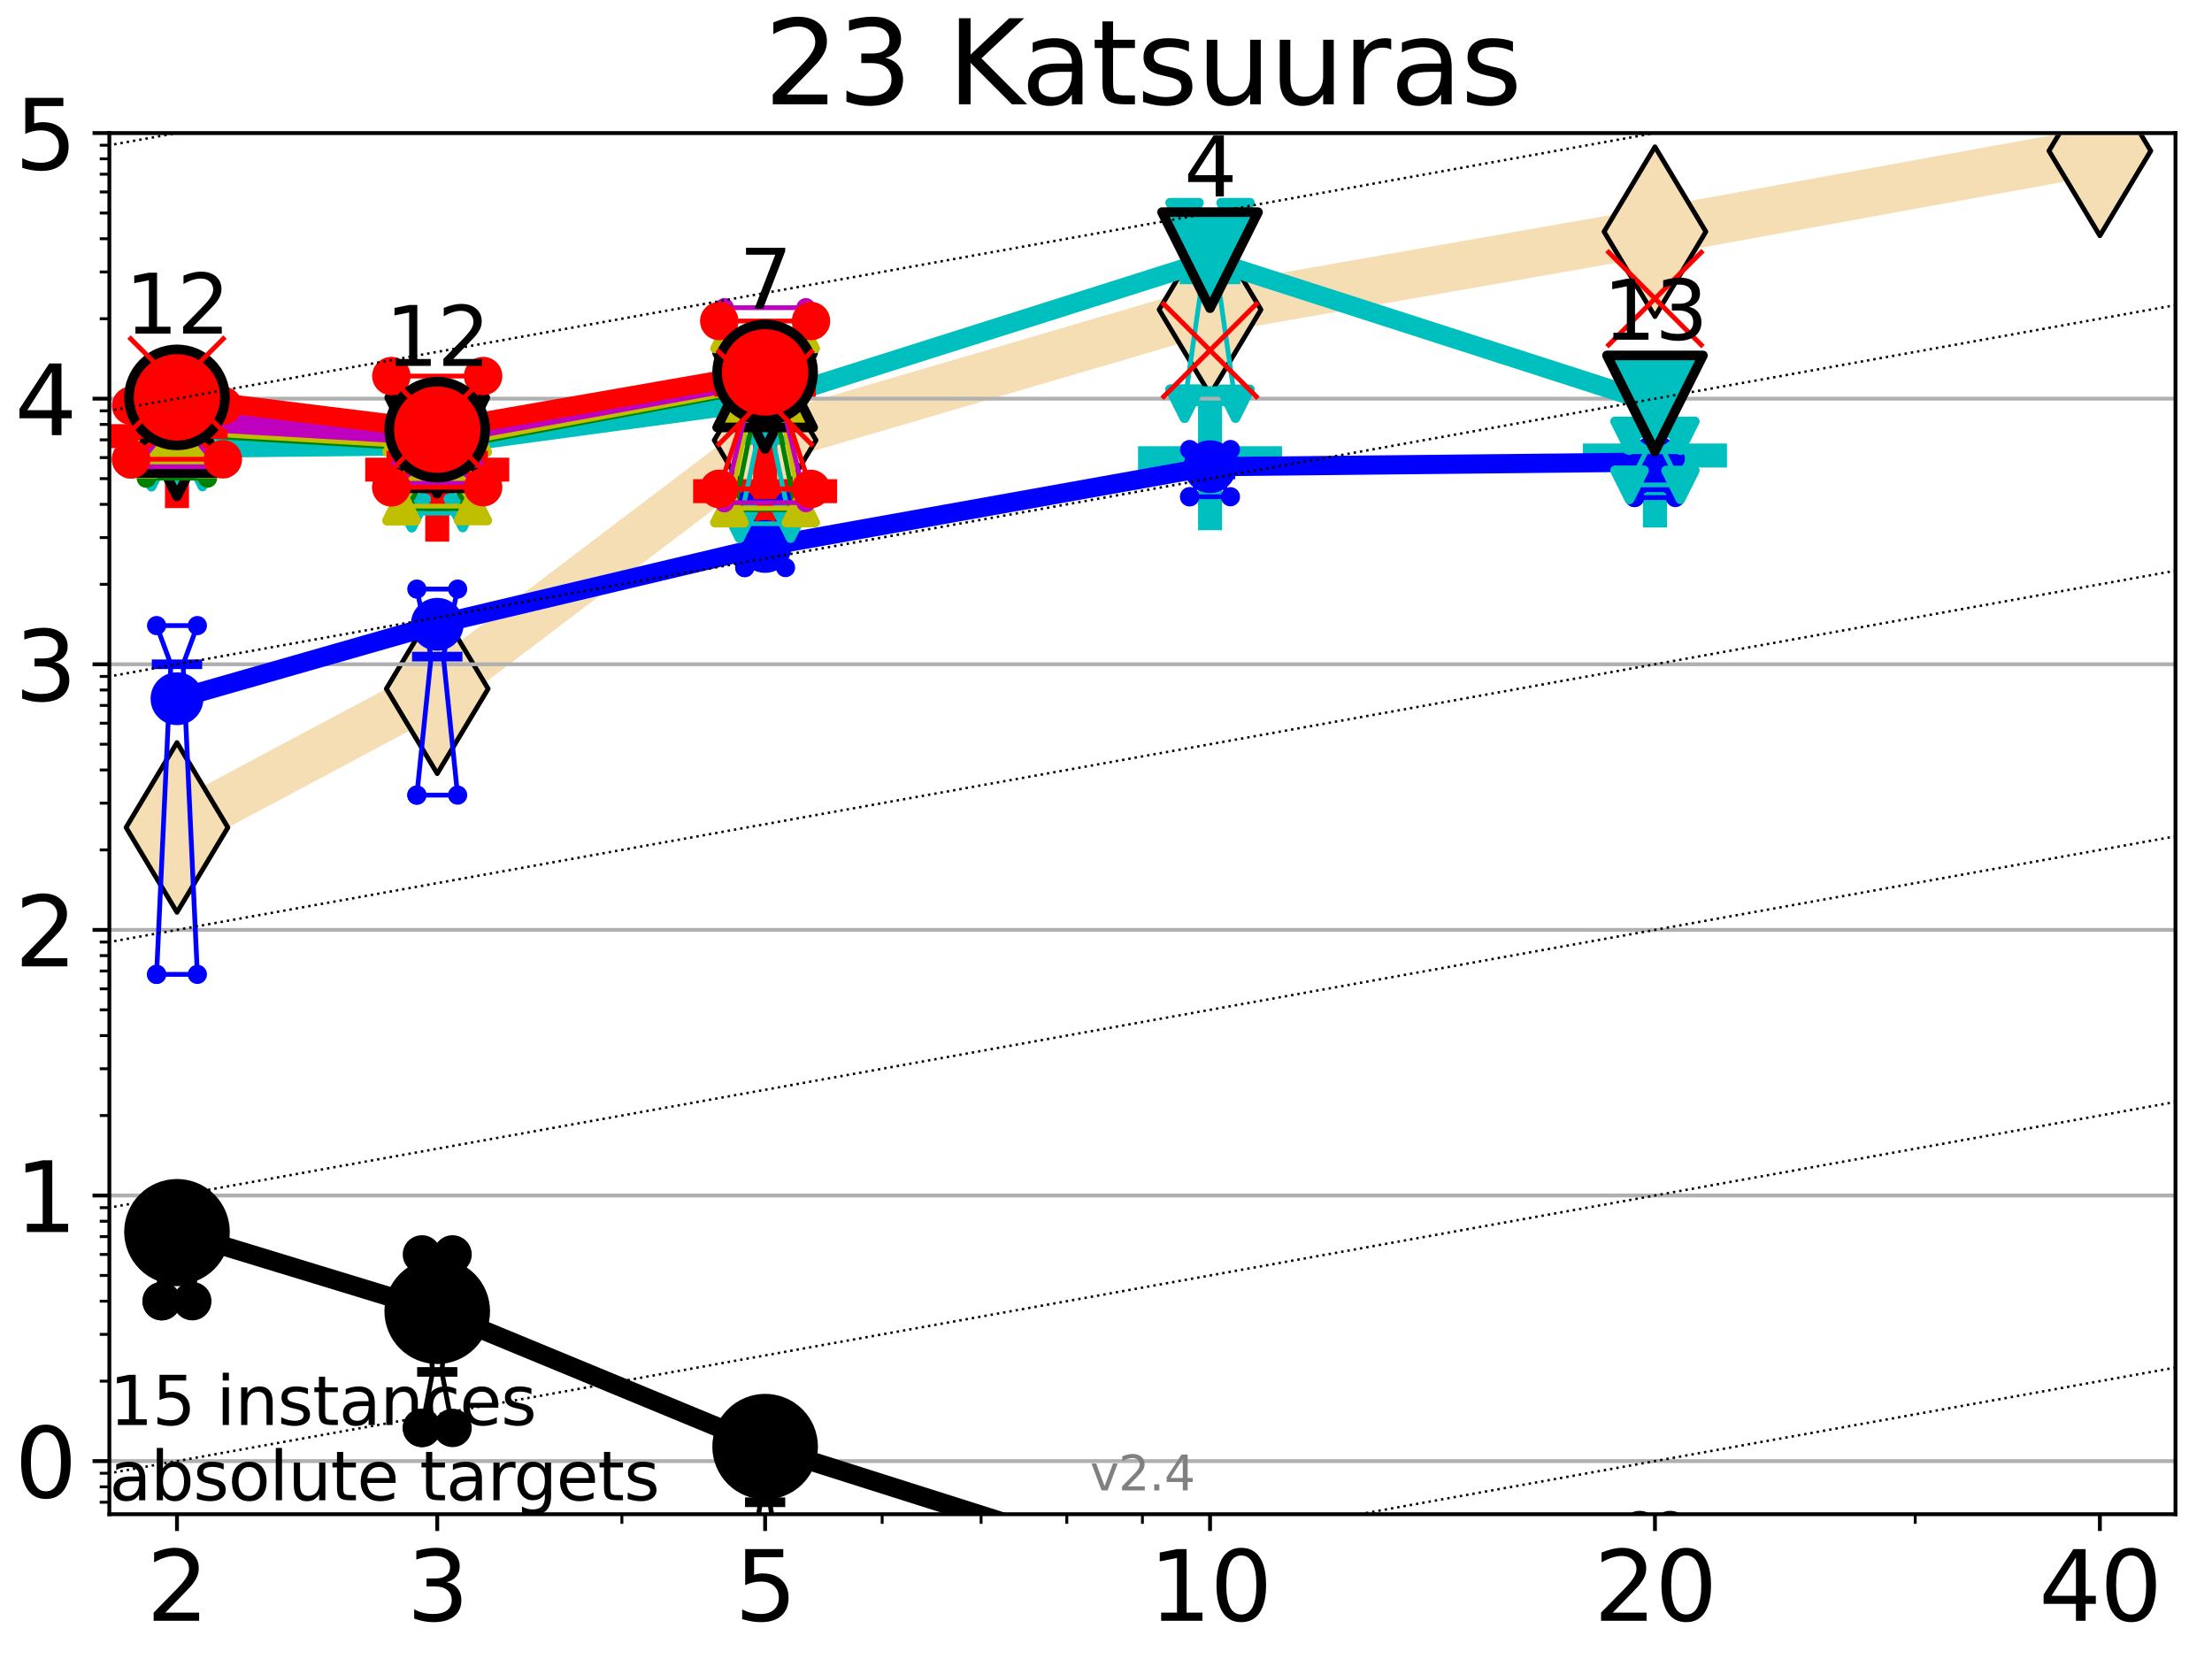 <?xml version="1.0" encoding="utf-8" standalone="no"?>
<!DOCTYPE svg PUBLIC "-//W3C//DTD SVG 1.1//EN"
  "http://www.w3.org/Graphics/SVG/1.1/DTD/svg11.dtd">
<svg height="345.6pt" version="1.1" viewBox="0 0 460.8 345.6" width="460.8pt" xmlns="http://www.w3.org/2000/svg" xmlns:xlink="http://www.w3.org/1999/xlink">
 <defs>
  <style type="text/css">*{stroke-linecap:butt;stroke-linejoin:round;}</style>
 </defs>
 <g id="figure_1">
  <g id="patch_1">
   <path d="M 0 345.6 
L 460.8 345.6 
L 460.8 0 
L 0 0 
z
" style="fill:#ffffff;"/>
  </g>
  <g id="axes_1">
   <g id="patch_2">
    <path d="M 22.78 315.44 
L 453.192 315.44 
L 453.192 27.72 
L 22.78 27.72 
z
" style="fill:#ffffff;"/>
   </g>
   <g id="line2d_1">
    <path clip-path="url(#p49161f1e22)" d="M 36.868 172.376 
L 91.085 143.485 
L 159.39 91.699 
L 252.074 64.505 
L 344.758 48.262 
L 437.443 31.431 
" style="fill:none;stroke:#f5deb3;stroke-linecap:square;stroke-width:10;"/>
    <defs>
     <path d="M -0 17.678 
L 10.607 0 
L 0 -17.678 
L -10.607 -0 
z
" id="m9a308b9bb1" style="stroke:#000000;stroke-linejoin:miter;"/>
    </defs>
    <g clip-path="url(#p49161f1e22)">
     <use style="fill:#f5deb3;stroke:#000000;stroke-linejoin:miter;" x="36.868" xlink:href="#m9a308b9bb1" y="172.376"/>
     <use style="fill:#f5deb3;stroke:#000000;stroke-linejoin:miter;" x="91.085" xlink:href="#m9a308b9bb1" y="143.485"/>
     <use style="fill:#f5deb3;stroke:#000000;stroke-linejoin:miter;" x="159.39" xlink:href="#m9a308b9bb1" y="91.699"/>
     <use style="fill:#f5deb3;stroke:#000000;stroke-linejoin:miter;" x="252.074" xlink:href="#m9a308b9bb1" y="64.505"/>
     <use style="fill:#f5deb3;stroke:#000000;stroke-linejoin:miter;" x="344.758" xlink:href="#m9a308b9bb1" y="48.262"/>
     <use style="fill:#f5deb3;stroke:#000000;stroke-linejoin:miter;" x="437.443" xlink:href="#m9a308b9bb1" y="31.431"/>
    </g>
   </g>
   <g id="line2d_2">
    <defs>
     <path d="M -15 0 
L 15 0 
M 0 15 
L 0 -15 
" id="m4e8049ce63" style="stroke:#ff0000;stroke-width:5;"/>
    </defs>
    <g clip-path="url(#p49161f1e22)">
     <use style="fill:#ff0000;stroke:#ff0000;stroke-width:5;" x="91.085" xlink:href="#m4e8049ce63" y="97.837"/>
    </g>
   </g>
   <g id="line2d_3">
    <g clip-path="url(#p49161f1e22)">
     <use style="fill:#ff0000;stroke:#ff0000;stroke-width:5;" x="159.39" xlink:href="#m4e8049ce63" y="102.322"/>
    </g>
   </g>
   <g id="line2d_4">
    <defs>
     <path d="M -15 0 
L 15 0 
M 0 15 
L 0 -15 
" id="mf5a2eb8dd8" style="stroke:#00bfbf;stroke-width:5;"/>
    </defs>
    <g clip-path="url(#p49161f1e22)">
     <use style="fill:#00bfbf;stroke:#00bfbf;stroke-width:5;" x="252.074" xlink:href="#mf5a2eb8dd8" y="95.458"/>
    </g>
   </g>
   <g id="line2d_5">
    <g clip-path="url(#p49161f1e22)">
     <use style="fill:#00bfbf;stroke:#00bfbf;stroke-width:5;" x="344.758" xlink:href="#mf5a2eb8dd8" y="94.894"/>
    </g>
   </g>
   <g id="line2d_6">
    <g clip-path="url(#p49161f1e22)">
     <use style="fill:#ff0000;stroke:#ff0000;stroke-width:5;" x="36.868" xlink:href="#m4e8049ce63" y="90.846"/>
    </g>
   </g>
   <g id="matplotlib.axis_1">
    <g id="xtick_1">
     <g id="line2d_7">
      <defs>
       <path d="M 0 0 
L 0 3.5 
" id="mb22f81e090" style="stroke:#000000;stroke-width:0.8;"/>
      </defs>
      <g>
       <use style="stroke:#000000;stroke-width:0.8;" x="36.868" xlink:href="#mb22f81e090" y="315.44"/>
      </g>
     </g>
     <g id="text_1">
      <!-- 2 -->
      <g transform="translate(30.506 337.637)scale(0.2 -0.2)">
       <defs>
        <path d="M 1228 531 
L 3431 531 
L 3431 0 
L 469 0 
L 469 531 
Q 828 903 1448 1529 
Q 2069 2156 2228 2338 
Q 2531 2678 2651 2914 
Q 2772 3150 2772 3378 
Q 2772 3750 2511 3984 
Q 2250 4219 1831 4219 
Q 1534 4219 1204 4116 
Q 875 4013 500 3803 
L 500 4441 
Q 881 4594 1212 4672 
Q 1544 4750 1819 4750 
Q 2544 4750 2975 4387 
Q 3406 4025 3406 3419 
Q 3406 3131 3298 2873 
Q 3191 2616 2906 2266 
Q 2828 2175 2409 1742 
Q 1991 1309 1228 531 
z
" id="DejaVuSans-32" transform="scale(0.016)"/>
       </defs>
       <use xlink:href="#DejaVuSans-32"/>
      </g>
     </g>
    </g>
    <g id="xtick_2">
     <g id="line2d_8">
      <g>
       <use style="stroke:#000000;stroke-width:0.8;" x="91.085" xlink:href="#mb22f81e090" y="315.44"/>
      </g>
     </g>
     <g id="text_2">
      <!-- 3 -->
      <g transform="translate(84.723 337.637)scale(0.2 -0.2)">
       <defs>
        <path d="M 2597 2516 
Q 3050 2419 3304 2112 
Q 3559 1806 3559 1356 
Q 3559 666 3084 287 
Q 2609 -91 1734 -91 
Q 1441 -91 1130 -33 
Q 819 25 488 141 
L 488 750 
Q 750 597 1062 519 
Q 1375 441 1716 441 
Q 2309 441 2620 675 
Q 2931 909 2931 1356 
Q 2931 1769 2642 2001 
Q 2353 2234 1838 2234 
L 1294 2234 
L 1294 2753 
L 1863 2753 
Q 2328 2753 2575 2939 
Q 2822 3125 2822 3475 
Q 2822 3834 2567 4026 
Q 2313 4219 1838 4219 
Q 1578 4219 1281 4162 
Q 984 4106 628 3988 
L 628 4550 
Q 988 4650 1302 4700 
Q 1616 4750 1894 4750 
Q 2613 4750 3031 4423 
Q 3450 4097 3450 3541 
Q 3450 3153 3228 2886 
Q 3006 2619 2597 2516 
z
" id="DejaVuSans-33" transform="scale(0.016)"/>
       </defs>
       <use xlink:href="#DejaVuSans-33"/>
      </g>
     </g>
    </g>
    <g id="xtick_3">
     <g id="line2d_9">
      <g>
       <use style="stroke:#000000;stroke-width:0.8;" x="159.39" xlink:href="#mb22f81e090" y="315.44"/>
      </g>
     </g>
     <g id="text_3">
      <!-- 5 -->
      <g transform="translate(153.028 337.637)scale(0.2 -0.2)">
       <defs>
        <path d="M 691 4666 
L 3169 4666 
L 3169 4134 
L 1269 4134 
L 1269 2991 
Q 1406 3038 1543 3061 
Q 1681 3084 1819 3084 
Q 2600 3084 3056 2656 
Q 3513 2228 3513 1497 
Q 3513 744 3044 326 
Q 2575 -91 1722 -91 
Q 1428 -91 1123 -41 
Q 819 9 494 109 
L 494 744 
Q 775 591 1075 516 
Q 1375 441 1709 441 
Q 2250 441 2565 725 
Q 2881 1009 2881 1497 
Q 2881 1984 2565 2268 
Q 2250 2553 1709 2553 
Q 1456 2553 1204 2497 
Q 953 2441 691 2322 
L 691 4666 
z
" id="DejaVuSans-35" transform="scale(0.016)"/>
       </defs>
       <use xlink:href="#DejaVuSans-35"/>
      </g>
     </g>
    </g>
    <g id="xtick_4">
     <g id="line2d_10">
      <g>
       <use style="stroke:#000000;stroke-width:0.8;" x="252.074" xlink:href="#mb22f81e090" y="315.44"/>
      </g>
     </g>
     <g id="text_4">
      <!-- 10 -->
      <g transform="translate(239.349 337.637)scale(0.2 -0.2)">
       <defs>
        <path d="M 794 531 
L 1825 531 
L 1825 4091 
L 703 3866 
L 703 4441 
L 1819 4666 
L 2450 4666 
L 2450 531 
L 3481 531 
L 3481 0 
L 794 0 
L 794 531 
z
" id="DejaVuSans-31" transform="scale(0.016)"/>
        <path d="M 2034 4250 
Q 1547 4250 1301 3770 
Q 1056 3291 1056 2328 
Q 1056 1369 1301 889 
Q 1547 409 2034 409 
Q 2525 409 2770 889 
Q 3016 1369 3016 2328 
Q 3016 3291 2770 3770 
Q 2525 4250 2034 4250 
z
M 2034 4750 
Q 2819 4750 3233 4129 
Q 3647 3509 3647 2328 
Q 3647 1150 3233 529 
Q 2819 -91 2034 -91 
Q 1250 -91 836 529 
Q 422 1150 422 2328 
Q 422 3509 836 4129 
Q 1250 4750 2034 4750 
z
" id="DejaVuSans-30" transform="scale(0.016)"/>
       </defs>
       <use xlink:href="#DejaVuSans-31"/>
       <use x="63.623" xlink:href="#DejaVuSans-30"/>
      </g>
     </g>
    </g>
    <g id="xtick_5">
     <g id="line2d_11">
      <g>
       <use style="stroke:#000000;stroke-width:0.8;" x="344.758" xlink:href="#mb22f81e090" y="315.44"/>
      </g>
     </g>
     <g id="text_5">
      <!-- 20 -->
      <g transform="translate(332.033 337.637)scale(0.2 -0.2)">
       <use xlink:href="#DejaVuSans-32"/>
       <use x="63.623" xlink:href="#DejaVuSans-30"/>
      </g>
     </g>
    </g>
    <g id="xtick_6">
     <g id="line2d_12">
      <g>
       <use style="stroke:#000000;stroke-width:0.8;" x="437.443" xlink:href="#mb22f81e090" y="315.44"/>
      </g>
     </g>
     <g id="text_6">
      <!-- 40 -->
      <g transform="translate(424.718 337.637)scale(0.2 -0.2)">
       <defs>
        <path d="M 2419 4116 
L 825 1625 
L 2419 1625 
L 2419 4116 
z
M 2253 4666 
L 3047 4666 
L 3047 1625 
L 3713 1625 
L 3713 1100 
L 3047 1100 
L 3047 0 
L 2419 0 
L 2419 1100 
L 313 1100 
L 313 1709 
L 2253 4666 
z
" id="DejaVuSans-34" transform="scale(0.016)"/>
       </defs>
       <use xlink:href="#DejaVuSans-34"/>
       <use x="63.623" xlink:href="#DejaVuSans-30"/>
      </g>
     </g>
    </g>
    <g id="xtick_7">
     <g id="line2d_13">
      <defs>
       <path d="M 0 0 
L 0 2 
" id="m7a0eefa0db" style="stroke:#000000;stroke-width:0.6;"/>
      </defs>
      <g>
       <use style="stroke:#000000;stroke-width:0.6;" x="129.552" xlink:href="#m7a0eefa0db" y="315.44"/>
      </g>
     </g>
    </g>
    <g id="xtick_8">
     <g id="line2d_14">
      <g>
       <use style="stroke:#000000;stroke-width:0.6;" x="183.769" xlink:href="#m7a0eefa0db" y="315.44"/>
      </g>
     </g>
    </g>
    <g id="xtick_9">
     <g id="line2d_15">
      <g>
       <use style="stroke:#000000;stroke-width:0.6;" x="204.381" xlink:href="#m7a0eefa0db" y="315.44"/>
      </g>
     </g>
    </g>
    <g id="xtick_10">
     <g id="line2d_16">
      <g>
       <use style="stroke:#000000;stroke-width:0.6;" x="222.237" xlink:href="#m7a0eefa0db" y="315.44"/>
      </g>
     </g>
    </g>
    <g id="xtick_11">
     <g id="line2d_17">
      <g>
       <use style="stroke:#000000;stroke-width:0.6;" x="237.986" xlink:href="#m7a0eefa0db" y="315.44"/>
      </g>
     </g>
    </g>
    <g id="xtick_12">
     <g id="line2d_18">
      <g>
       <use style="stroke:#000000;stroke-width:0.6;" x="398.975" xlink:href="#m7a0eefa0db" y="315.44"/>
      </g>
     </g>
    </g>
   </g>
   <g id="matplotlib.axis_2">
    <g id="ytick_1">
     <g id="line2d_19">
      <path clip-path="url(#p49161f1e22)" d="M 22.78 304.374 
L 453.192 304.374 
" style="fill:none;stroke:#b0b0b0;stroke-linecap:square;stroke-width:0.8;"/>
     </g>
     <g id="line2d_20">
      <defs>
       <path d="M 0 0 
L -3.5 0 
" id="mb36c445e1a" style="stroke:#000000;stroke-width:0.8;"/>
      </defs>
      <g>
       <use style="stroke:#000000;stroke-width:0.8;" x="22.78" xlink:href="#mb36c445e1a" y="304.374"/>
      </g>
     </g>
     <g id="text_7">
      <!-- 0 -->
      <g transform="translate(3.055 311.972)scale(0.2 -0.2)">
       <use xlink:href="#DejaVuSans-30"/>
      </g>
     </g>
    </g>
    <g id="ytick_2">
     <g id="line2d_21">
      <path clip-path="url(#p49161f1e22)" d="M 22.78 249.043 
L 453.192 249.043 
" style="fill:none;stroke:#b0b0b0;stroke-linecap:square;stroke-width:0.8;"/>
     </g>
     <g id="line2d_22">
      <g>
       <use style="stroke:#000000;stroke-width:0.8;" x="22.78" xlink:href="#mb36c445e1a" y="249.043"/>
      </g>
     </g>
     <g id="text_8">
      <!-- 1 -->
      <g transform="translate(3.055 256.642)scale(0.2 -0.2)">
       <use xlink:href="#DejaVuSans-31"/>
      </g>
     </g>
    </g>
    <g id="ytick_3">
     <g id="line2d_23">
      <path clip-path="url(#p49161f1e22)" d="M 22.78 193.712 
L 453.192 193.712 
" style="fill:none;stroke:#b0b0b0;stroke-linecap:square;stroke-width:0.8;"/>
     </g>
     <g id="line2d_24">
      <g>
       <use style="stroke:#000000;stroke-width:0.8;" x="22.78" xlink:href="#mb36c445e1a" y="193.712"/>
      </g>
     </g>
     <g id="text_9">
      <!-- 2 -->
      <g transform="translate(3.055 201.311)scale(0.2 -0.2)">
       <use xlink:href="#DejaVuSans-32"/>
      </g>
     </g>
    </g>
    <g id="ytick_4">
     <g id="line2d_25">
      <path clip-path="url(#p49161f1e22)" d="M 22.78 138.382 
L 453.192 138.382 
" style="fill:none;stroke:#b0b0b0;stroke-linecap:square;stroke-width:0.8;"/>
     </g>
     <g id="line2d_26">
      <g>
       <use style="stroke:#000000;stroke-width:0.8;" x="22.78" xlink:href="#mb36c445e1a" y="138.382"/>
      </g>
     </g>
     <g id="text_10">
      <!-- 3 -->
      <g transform="translate(3.055 145.98)scale(0.2 -0.2)">
       <use xlink:href="#DejaVuSans-33"/>
      </g>
     </g>
    </g>
    <g id="ytick_5">
     <g id="line2d_27">
      <path clip-path="url(#p49161f1e22)" d="M 22.78 83.051 
L 453.192 83.051 
" style="fill:none;stroke:#b0b0b0;stroke-linecap:square;stroke-width:0.8;"/>
     </g>
     <g id="line2d_28">
      <g>
       <use style="stroke:#000000;stroke-width:0.8;" x="22.78" xlink:href="#mb36c445e1a" y="83.051"/>
      </g>
     </g>
     <g id="text_11">
      <!-- 4 -->
      <g transform="translate(3.055 90.649)scale(0.2 -0.2)">
       <use xlink:href="#DejaVuSans-34"/>
      </g>
     </g>
    </g>
    <g id="ytick_6">
     <g id="line2d_29">
      <path clip-path="url(#p49161f1e22)" d="M 22.78 27.72 
L 453.192 27.72 
" style="fill:none;stroke:#b0b0b0;stroke-linecap:square;stroke-width:0.8;"/>
     </g>
     <g id="line2d_30">
      <g>
       <use style="stroke:#000000;stroke-width:0.8;" x="22.78" xlink:href="#mb36c445e1a" y="27.72"/>
      </g>
     </g>
     <g id="text_12">
      <!-- 5 -->
      <g transform="translate(3.055 35.318)scale(0.2 -0.2)">
       <use xlink:href="#DejaVuSans-35"/>
      </g>
     </g>
    </g>
    <g id="ytick_7">
     <g id="line2d_31">
      <defs>
       <path d="M 0 0 
L -2 0 
" id="m3b0fe58ffc" style="stroke:#000000;stroke-width:0.6;"/>
      </defs>
      <g>
       <use style="stroke:#000000;stroke-width:0.6;" x="22.78" xlink:href="#m3b0fe58ffc" y="312.945"/>
      </g>
     </g>
    </g>
    <g id="ytick_8">
     <g id="line2d_32">
      <g>
       <use style="stroke:#000000;stroke-width:0.6;" x="22.78" xlink:href="#m3b0fe58ffc" y="309.736"/>
      </g>
     </g>
    </g>
    <g id="ytick_9">
     <g id="line2d_33">
      <g>
       <use style="stroke:#000000;stroke-width:0.6;" x="22.78" xlink:href="#m3b0fe58ffc" y="306.906"/>
      </g>
     </g>
    </g>
    <g id="ytick_10">
     <g id="line2d_34">
      <g>
       <use style="stroke:#000000;stroke-width:0.6;" x="22.78" xlink:href="#m3b0fe58ffc" y="287.718"/>
      </g>
     </g>
    </g>
    <g id="ytick_11">
     <g id="line2d_35">
      <g>
       <use style="stroke:#000000;stroke-width:0.6;" x="22.78" xlink:href="#m3b0fe58ffc" y="277.974"/>
      </g>
     </g>
    </g>
    <g id="ytick_12">
     <g id="line2d_36">
      <g>
       <use style="stroke:#000000;stroke-width:0.6;" x="22.78" xlink:href="#m3b0fe58ffc" y="271.061"/>
      </g>
     </g>
    </g>
    <g id="ytick_13">
     <g id="line2d_37">
      <g>
       <use style="stroke:#000000;stroke-width:0.6;" x="22.78" xlink:href="#m3b0fe58ffc" y="265.699"/>
      </g>
     </g>
    </g>
    <g id="ytick_14">
     <g id="line2d_38">
      <g>
       <use style="stroke:#000000;stroke-width:0.6;" x="22.78" xlink:href="#m3b0fe58ffc" y="261.318"/>
      </g>
     </g>
    </g>
    <g id="ytick_15">
     <g id="line2d_39">
      <g>
       <use style="stroke:#000000;stroke-width:0.6;" x="22.78" xlink:href="#m3b0fe58ffc" y="257.614"/>
      </g>
     </g>
    </g>
    <g id="ytick_16">
     <g id="line2d_40">
      <g>
       <use style="stroke:#000000;stroke-width:0.6;" x="22.78" xlink:href="#m3b0fe58ffc" y="254.405"/>
      </g>
     </g>
    </g>
    <g id="ytick_17">
     <g id="line2d_41">
      <g>
       <use style="stroke:#000000;stroke-width:0.6;" x="22.78" xlink:href="#m3b0fe58ffc" y="251.575"/>
      </g>
     </g>
    </g>
    <g id="ytick_18">
     <g id="line2d_42">
      <g>
       <use style="stroke:#000000;stroke-width:0.6;" x="22.78" xlink:href="#m3b0fe58ffc" y="232.387"/>
      </g>
     </g>
    </g>
    <g id="ytick_19">
     <g id="line2d_43">
      <g>
       <use style="stroke:#000000;stroke-width:0.6;" x="22.78" xlink:href="#m3b0fe58ffc" y="222.644"/>
      </g>
     </g>
    </g>
    <g id="ytick_20">
     <g id="line2d_44">
      <g>
       <use style="stroke:#000000;stroke-width:0.6;" x="22.78" xlink:href="#m3b0fe58ffc" y="215.731"/>
      </g>
     </g>
    </g>
    <g id="ytick_21">
     <g id="line2d_45">
      <g>
       <use style="stroke:#000000;stroke-width:0.6;" x="22.78" xlink:href="#m3b0fe58ffc" y="210.369"/>
      </g>
     </g>
    </g>
    <g id="ytick_22">
     <g id="line2d_46">
      <g>
       <use style="stroke:#000000;stroke-width:0.6;" x="22.78" xlink:href="#m3b0fe58ffc" y="205.987"/>
      </g>
     </g>
    </g>
    <g id="ytick_23">
     <g id="line2d_47">
      <g>
       <use style="stroke:#000000;stroke-width:0.6;" x="22.78" xlink:href="#m3b0fe58ffc" y="202.283"/>
      </g>
     </g>
    </g>
    <g id="ytick_24">
     <g id="line2d_48">
      <g>
       <use style="stroke:#000000;stroke-width:0.6;" x="22.78" xlink:href="#m3b0fe58ffc" y="199.074"/>
      </g>
     </g>
    </g>
    <g id="ytick_25">
     <g id="line2d_49">
      <g>
       <use style="stroke:#000000;stroke-width:0.6;" x="22.78" xlink:href="#m3b0fe58ffc" y="196.244"/>
      </g>
     </g>
    </g>
    <g id="ytick_26">
     <g id="line2d_50">
      <g>
       <use style="stroke:#000000;stroke-width:0.6;" x="22.78" xlink:href="#m3b0fe58ffc" y="177.056"/>
      </g>
     </g>
    </g>
    <g id="ytick_27">
     <g id="line2d_51">
      <g>
       <use style="stroke:#000000;stroke-width:0.6;" x="22.78" xlink:href="#m3b0fe58ffc" y="167.313"/>
      </g>
     </g>
    </g>
    <g id="ytick_28">
     <g id="line2d_52">
      <g>
       <use style="stroke:#000000;stroke-width:0.6;" x="22.78" xlink:href="#m3b0fe58ffc" y="160.4"/>
      </g>
     </g>
    </g>
    <g id="ytick_29">
     <g id="line2d_53">
      <g>
       <use style="stroke:#000000;stroke-width:0.6;" x="22.78" xlink:href="#m3b0fe58ffc" y="155.038"/>
      </g>
     </g>
    </g>
    <g id="ytick_30">
     <g id="line2d_54">
      <g>
       <use style="stroke:#000000;stroke-width:0.6;" x="22.78" xlink:href="#m3b0fe58ffc" y="150.657"/>
      </g>
     </g>
    </g>
    <g id="ytick_31">
     <g id="line2d_55">
      <g>
       <use style="stroke:#000000;stroke-width:0.6;" x="22.78" xlink:href="#m3b0fe58ffc" y="146.952"/>
      </g>
     </g>
    </g>
    <g id="ytick_32">
     <g id="line2d_56">
      <g>
       <use style="stroke:#000000;stroke-width:0.6;" x="22.78" xlink:href="#m3b0fe58ffc" y="143.744"/>
      </g>
     </g>
    </g>
    <g id="ytick_33">
     <g id="line2d_57">
      <g>
       <use style="stroke:#000000;stroke-width:0.6;" x="22.78" xlink:href="#m3b0fe58ffc" y="140.913"/>
      </g>
     </g>
    </g>
    <g id="ytick_34">
     <g id="line2d_58">
      <g>
       <use style="stroke:#000000;stroke-width:0.6;" x="22.78" xlink:href="#m3b0fe58ffc" y="121.725"/>
      </g>
     </g>
    </g>
    <g id="ytick_35">
     <g id="line2d_59">
      <g>
       <use style="stroke:#000000;stroke-width:0.6;" x="22.78" xlink:href="#m3b0fe58ffc" y="111.982"/>
      </g>
     </g>
    </g>
    <g id="ytick_36">
     <g id="line2d_60">
      <g>
       <use style="stroke:#000000;stroke-width:0.6;" x="22.78" xlink:href="#m3b0fe58ffc" y="105.069"/>
      </g>
     </g>
    </g>
    <g id="ytick_37">
     <g id="line2d_61">
      <g>
       <use style="stroke:#000000;stroke-width:0.6;" x="22.78" xlink:href="#m3b0fe58ffc" y="99.707"/>
      </g>
     </g>
    </g>
    <g id="ytick_38">
     <g id="line2d_62">
      <g>
       <use style="stroke:#000000;stroke-width:0.6;" x="22.78" xlink:href="#m3b0fe58ffc" y="95.326"/>
      </g>
     </g>
    </g>
    <g id="ytick_39">
     <g id="line2d_63">
      <g>
       <use style="stroke:#000000;stroke-width:0.6;" x="22.78" xlink:href="#m3b0fe58ffc" y="91.622"/>
      </g>
     </g>
    </g>
    <g id="ytick_40">
     <g id="line2d_64">
      <g>
       <use style="stroke:#000000;stroke-width:0.6;" x="22.78" xlink:href="#m3b0fe58ffc" y="88.413"/>
      </g>
     </g>
    </g>
    <g id="ytick_41">
     <g id="line2d_65">
      <g>
       <use style="stroke:#000000;stroke-width:0.6;" x="22.78" xlink:href="#m3b0fe58ffc" y="85.583"/>
      </g>
     </g>
    </g>
    <g id="ytick_42">
     <g id="line2d_66">
      <g>
       <use style="stroke:#000000;stroke-width:0.6;" x="22.78" xlink:href="#m3b0fe58ffc" y="66.395"/>
      </g>
     </g>
    </g>
    <g id="ytick_43">
     <g id="line2d_67">
      <g>
       <use style="stroke:#000000;stroke-width:0.6;" x="22.78" xlink:href="#m3b0fe58ffc" y="56.651"/>
      </g>
     </g>
    </g>
    <g id="ytick_44">
     <g id="line2d_68">
      <g>
       <use style="stroke:#000000;stroke-width:0.6;" x="22.78" xlink:href="#m3b0fe58ffc" y="49.738"/>
      </g>
     </g>
    </g>
    <g id="ytick_45">
     <g id="line2d_69">
      <g>
       <use style="stroke:#000000;stroke-width:0.6;" x="22.78" xlink:href="#m3b0fe58ffc" y="44.376"/>
      </g>
     </g>
    </g>
    <g id="ytick_46">
     <g id="line2d_70">
      <g>
       <use style="stroke:#000000;stroke-width:0.6;" x="22.78" xlink:href="#m3b0fe58ffc" y="39.995"/>
      </g>
     </g>
    </g>
    <g id="ytick_47">
     <g id="line2d_71">
      <g>
       <use style="stroke:#000000;stroke-width:0.6;" x="22.78" xlink:href="#m3b0fe58ffc" y="36.291"/>
      </g>
     </g>
    </g>
    <g id="ytick_48">
     <g id="line2d_72">
      <g>
       <use style="stroke:#000000;stroke-width:0.6;" x="22.78" xlink:href="#m3b0fe58ffc" y="33.082"/>
      </g>
     </g>
    </g>
    <g id="ytick_49">
     <g id="line2d_73">
      <g>
       <use style="stroke:#000000;stroke-width:0.6;" x="22.78" xlink:href="#m3b0fe58ffc" y="30.252"/>
      </g>
     </g>
    </g>
   </g>
   <g id="line2d_74">
    <path clip-path="url(#p49161f1e22)" d="M 33.682 271.061 
L 35.912 266.932 
L 33.682 254.405 
L 40.054 254.405 
L 37.824 266.932 
L 40.054 271.061 
L 33.682 271.061 
" style="fill:none;stroke:#000000;stroke-linecap:square;"/>
   </g>
   <g id="line2d_75">
    <path clip-path="url(#p49161f1e22)" d="M 33.682 271.061 
L 40.054 271.061 
L 40.054 254.405 
L 33.682 254.405 
L 33.682 271.061 
" style="fill:none;"/>
    <defs>
     <path d="M 0 3 
C 0.796 3 1.559 2.684 2.121 2.121 
C 2.684 1.559 3 0.796 3 0 
C 3 -0.796 2.684 -1.559 2.121 -2.121 
C 1.559 -2.684 0.796 -3 0 -3 
C -0.796 -3 -1.559 -2.684 -2.121 -2.121 
C -2.684 -1.559 -3 -0.796 -3 0 
C -3 0.796 -2.684 1.559 -2.121 2.121 
C -1.559 2.684 -0.796 3 0 3 
z
" id="mc3025d60cd" style="stroke:#000000;stroke-width:2;"/>
    </defs>
    <g clip-path="url(#p49161f1e22)">
     <use style="stroke:#000000;stroke-width:2;" x="33.682" xlink:href="#mc3025d60cd" y="271.061"/>
     <use style="stroke:#000000;stroke-width:2;" x="40.054" xlink:href="#mc3025d60cd" y="271.061"/>
     <use style="stroke:#000000;stroke-width:2;" x="40.054" xlink:href="#mc3025d60cd" y="254.405"/>
     <use style="stroke:#000000;stroke-width:2;" x="33.682" xlink:href="#mc3025d60cd" y="254.405"/>
     <use style="stroke:#000000;stroke-width:2;" x="33.682" xlink:href="#mc3025d60cd" y="271.061"/>
    </g>
   </g>
   <g id="line2d_76">
    <path clip-path="url(#p49161f1e22)" d="M 33.682 266.932 
L 40.054 266.932 
" style="fill:none;stroke:#000000;stroke-linecap:square;stroke-width:2;"/>
   </g>
   <g id="line2d_77">
    <path clip-path="url(#p49161f1e22)" d="M 87.899 297.461 
L 90.129 285.794 
L 87.899 261.318 
L 94.271 261.318 
L 92.041 285.794 
L 94.271 297.461 
L 87.899 297.461 
" style="fill:none;stroke:#000000;stroke-linecap:square;"/>
   </g>
   <g id="line2d_78">
    <path clip-path="url(#p49161f1e22)" d="M 87.899 297.461 
L 94.271 297.461 
L 94.271 261.318 
L 87.899 261.318 
L 87.899 297.461 
" style="fill:none;"/>
    <g clip-path="url(#p49161f1e22)">
     <use style="stroke:#000000;stroke-width:2;" x="87.899" xlink:href="#mc3025d60cd" y="297.461"/>
     <use style="stroke:#000000;stroke-width:2;" x="94.271" xlink:href="#mc3025d60cd" y="297.461"/>
     <use style="stroke:#000000;stroke-width:2;" x="94.271" xlink:href="#mc3025d60cd" y="261.318"/>
     <use style="stroke:#000000;stroke-width:2;" x="87.899" xlink:href="#mc3025d60cd" y="261.318"/>
     <use style="stroke:#000000;stroke-width:2;" x="87.899" xlink:href="#mc3025d60cd" y="297.461"/>
    </g>
   </g>
   <g id="line2d_79">
    <path clip-path="url(#p49161f1e22)" d="M 87.899 285.794 
L 94.271 285.794 
" style="fill:none;stroke:#000000;stroke-linecap:square;stroke-width:2;"/>
   </g>
   <g id="line2d_80">
    <path clip-path="url(#p49161f1e22)" d="M 156.204 326.392 
L 158.434 312.945 
L 156.204 299.993 
L 162.576 299.993 
L 160.346 312.945 
L 162.576 326.392 
L 156.204 326.392 
" style="fill:none;stroke:#000000;stroke-linecap:square;"/>
   </g>
   <g id="line2d_81">
    <path clip-path="url(#p49161f1e22)" d="M 156.204 326.392 
L 162.576 326.392 
L 162.576 299.993 
L 156.204 299.993 
L 156.204 326.392 
" style="fill:none;"/>
    <g clip-path="url(#p49161f1e22)">
     <use style="stroke:#000000;stroke-width:2;" x="156.204" xlink:href="#mc3025d60cd" y="326.392"/>
     <use style="stroke:#000000;stroke-width:2;" x="162.576" xlink:href="#mc3025d60cd" y="326.392"/>
     <use style="stroke:#000000;stroke-width:2;" x="162.576" xlink:href="#mc3025d60cd" y="299.993"/>
     <use style="stroke:#000000;stroke-width:2;" x="156.204" xlink:href="#mc3025d60cd" y="299.993"/>
     <use style="stroke:#000000;stroke-width:2;" x="156.204" xlink:href="#mc3025d60cd" y="326.392"/>
    </g>
   </g>
   <g id="line2d_82">
    <path clip-path="url(#p49161f1e22)" d="M 156.204 312.945 
L 162.576 312.945 
" style="fill:none;stroke:#000000;stroke-linecap:square;stroke-width:2;"/>
   </g>
   <g id="line2d_83">
    <path clip-path="url(#p49161f1e22)" d="M 248.888 343.048 
L 251.118 326.392 
L 248.888 321.03 
L 255.26 321.03 
L 253.03 326.392 
L 255.26 343.048 
L 248.888 343.048 
" style="fill:none;stroke:#000000;stroke-linecap:square;"/>
   </g>
   <g id="line2d_84">
    <path clip-path="url(#p49161f1e22)" d="M 248.888 343.048 
L 255.26 343.048 
L 255.26 321.03 
L 248.888 321.03 
L 248.888 343.048 
" style="fill:none;"/>
    <g clip-path="url(#p49161f1e22)">
     <use style="stroke:#000000;stroke-width:2;" x="248.888" xlink:href="#mc3025d60cd" y="343.048"/>
     <use style="stroke:#000000;stroke-width:2;" x="255.26" xlink:href="#mc3025d60cd" y="343.048"/>
     <use style="stroke:#000000;stroke-width:2;" x="255.26" xlink:href="#mc3025d60cd" y="321.03"/>
     <use style="stroke:#000000;stroke-width:2;" x="248.888" xlink:href="#mc3025d60cd" y="321.03"/>
     <use style="stroke:#000000;stroke-width:2;" x="248.888" xlink:href="#mc3025d60cd" y="343.048"/>
    </g>
   </g>
   <g id="line2d_85">
    <path clip-path="url(#p49161f1e22)" d="M 248.888 326.392 
L 255.26 326.392 
" style="fill:none;stroke:#000000;stroke-linecap:square;stroke-width:2;"/>
   </g>
   <g id="line2d_86">
    <path clip-path="url(#p49161f1e22)" d="M 341.941 346.6 
L 343.803 329.601 
L 341.572 318.74 
L 347.945 318.74 
L 345.714 329.601 
L 347.576 346.6 
" style="fill:none;stroke:#000000;stroke-linecap:square;"/>
   </g>
   <g id="line2d_87">
    <path clip-path="url(#p49161f1e22)" d="M 347.945 346.6 
L 347.945 318.74 
L 341.572 318.74 
L 341.572 346.6 
" style="fill:none;"/>
    <g clip-path="url(#p49161f1e22)">
     <use style="stroke:#000000;stroke-width:2;" x="341.572" xlink:href="#mc3025d60cd" y="349.961"/>
     <use style="stroke:#000000;stroke-width:2;" x="347.945" xlink:href="#mc3025d60cd" y="349.961"/>
     <use style="stroke:#000000;stroke-width:2;" x="347.945" xlink:href="#mc3025d60cd" y="318.74"/>
     <use style="stroke:#000000;stroke-width:2;" x="341.572" xlink:href="#mc3025d60cd" y="318.74"/>
     <use style="stroke:#000000;stroke-width:2;" x="341.572" xlink:href="#mc3025d60cd" y="349.961"/>
    </g>
   </g>
   <g id="line2d_88">
    <path clip-path="url(#p49161f1e22)" d="M 341.572 329.601 
L 347.945 329.601 
" style="fill:none;stroke:#000000;stroke-linecap:square;stroke-width:2;"/>
   </g>
   <g id="line2d_89">
    <path clip-path="url(#p49161f1e22)" d="M 36.868 256.606 
L 91.085 273.152 
" style="fill:none;stroke:#000000;stroke-linecap:square;stroke-width:4;"/>
   </g>
   <g id="line2d_90">
    <path clip-path="url(#p49161f1e22)" d="M 91.085 273.152 
L 159.39 301.366 
" style="fill:none;stroke:#000000;stroke-linecap:square;stroke-width:4;"/>
   </g>
   <g id="line2d_91">
    <path clip-path="url(#p49161f1e22)" d="M 159.39 301.366 
L 252.074 330.773 
" style="fill:none;stroke:#000000;stroke-linecap:square;stroke-width:4;"/>
   </g>
   <g id="line2d_92">
    <path clip-path="url(#p49161f1e22)" d="M 252.074 330.773 
L 344.758 327.415 
" style="fill:none;stroke:#000000;stroke-linecap:square;stroke-width:4;"/>
   </g>
   <g id="line2d_93">
    <path clip-path="url(#p49161f1e22)" d="M 36.868 256.606 
L 91.085 273.152 
L 159.39 301.366 
L 252.074 330.773 
L 344.758 327.415 
" style="fill:none;"/>
    <defs>
     <path d="M 0 10 
C 2.652 10 5.196 8.946 7.071 7.071 
C 8.946 5.196 10 2.652 10 0 
C 10 -2.652 8.946 -5.196 7.071 -7.071 
C 5.196 -8.946 2.652 -10 0 -10 
C -2.652 -10 -5.196 -8.946 -7.071 -7.071 
C -8.946 -5.196 -10 -2.652 -10 0 
C -10 2.652 -8.946 5.196 -7.071 7.071 
C -5.196 8.946 -2.652 10 0 10 
z
" id="md409e56851" style="stroke:#000000;stroke-width:2;"/>
    </defs>
    <g clip-path="url(#p49161f1e22)">
     <use style="stroke:#000000;stroke-width:2;" x="36.868" xlink:href="#md409e56851" y="256.606"/>
     <use style="stroke:#000000;stroke-width:2;" x="91.085" xlink:href="#md409e56851" y="273.152"/>
     <use style="stroke:#000000;stroke-width:2;" x="159.39" xlink:href="#md409e56851" y="301.366"/>
     <use style="stroke:#000000;stroke-width:2;" x="252.074" xlink:href="#md409e56851" y="330.773"/>
     <use style="stroke:#000000;stroke-width:2;" x="344.758" xlink:href="#md409e56851" y="327.415"/>
    </g>
   </g>
   <g id="line2d_94">
    <path clip-path="url(#p49161f1e22)" d="M 32.62 202.98 
L 35.594 138.382 
L 32.62 130.322 
L 41.116 130.322 
L 38.143 138.382 
L 41.116 202.98 
L 32.62 202.98 
" style="fill:none;stroke:#0000ff;stroke-linecap:square;"/>
   </g>
   <g id="line2d_95">
    <path clip-path="url(#p49161f1e22)" d="M 32.62 202.98 
L 41.116 202.98 
L 41.116 130.322 
L 32.62 130.322 
L 32.62 202.98 
" style="fill:none;"/>
    <defs>
     <path d="M 0 1.5 
C 0.398 1.5 0.779 1.342 1.061 1.061 
C 1.342 0.779 1.5 0.398 1.5 0 
C 1.5 -0.398 1.342 -0.779 1.061 -1.061 
C 0.779 -1.342 0.398 -1.5 0 -1.5 
C -0.398 -1.5 -0.779 -1.342 -1.061 -1.061 
C -1.342 -0.779 -1.5 -0.398 -1.5 0 
C -1.5 0.398 -1.342 0.779 -1.061 1.061 
C -0.779 1.342 -0.398 1.5 0 1.5 
z
" id="m006dbb8c26" style="stroke:#0000ff;"/>
    </defs>
    <g clip-path="url(#p49161f1e22)">
     <use style="fill:#0000ff;stroke:#0000ff;" x="32.62" xlink:href="#m006dbb8c26" y="202.98"/>
     <use style="fill:#0000ff;stroke:#0000ff;" x="41.116" xlink:href="#m006dbb8c26" y="202.98"/>
     <use style="fill:#0000ff;stroke:#0000ff;" x="41.116" xlink:href="#m006dbb8c26" y="130.322"/>
     <use style="fill:#0000ff;stroke:#0000ff;" x="32.62" xlink:href="#m006dbb8c26" y="130.322"/>
     <use style="fill:#0000ff;stroke:#0000ff;" x="32.62" xlink:href="#m006dbb8c26" y="202.98"/>
    </g>
   </g>
   <g id="line2d_96">
    <path clip-path="url(#p49161f1e22)" d="M 32.62 138.382 
L 41.116 138.382 
" style="fill:none;stroke:#0000ff;stroke-linecap:square;stroke-width:2;"/>
   </g>
   <g id="line2d_97">
    <path clip-path="url(#p49161f1e22)" d="M 86.837 165.637 
L 89.811 136.782 
L 86.837 122.719 
L 95.333 122.719 
L 92.359 136.782 
L 95.333 165.637 
L 86.837 165.637 
" style="fill:none;stroke:#0000ff;stroke-linecap:square;"/>
   </g>
   <g id="line2d_98">
    <path clip-path="url(#p49161f1e22)" d="M 86.837 165.637 
L 95.333 165.637 
L 95.333 122.719 
L 86.837 122.719 
L 86.837 165.637 
" style="fill:none;"/>
    <g clip-path="url(#p49161f1e22)">
     <use style="fill:#0000ff;stroke:#0000ff;" x="86.837" xlink:href="#m006dbb8c26" y="165.637"/>
     <use style="fill:#0000ff;stroke:#0000ff;" x="95.333" xlink:href="#m006dbb8c26" y="165.637"/>
     <use style="fill:#0000ff;stroke:#0000ff;" x="95.333" xlink:href="#m006dbb8c26" y="122.719"/>
     <use style="fill:#0000ff;stroke:#0000ff;" x="86.837" xlink:href="#m006dbb8c26" y="122.719"/>
     <use style="fill:#0000ff;stroke:#0000ff;" x="86.837" xlink:href="#m006dbb8c26" y="165.637"/>
    </g>
   </g>
   <g id="line2d_99">
    <path clip-path="url(#p49161f1e22)" d="M 86.837 136.782 
L 95.333 136.782 
" style="fill:none;stroke:#0000ff;stroke-linecap:square;stroke-width:2;"/>
   </g>
   <g id="line2d_100">
    <path clip-path="url(#p49161f1e22)" d="M 155.142 118.236 
L 158.116 111.775 
L 155.142 104.479 
L 163.638 104.479 
L 160.665 111.775 
L 163.638 118.236 
L 155.142 118.236 
" style="fill:none;stroke:#0000ff;stroke-linecap:square;"/>
   </g>
   <g id="line2d_101">
    <path clip-path="url(#p49161f1e22)" d="M 155.142 118.236 
L 163.638 118.236 
L 163.638 104.479 
L 155.142 104.479 
L 155.142 118.236 
" style="fill:none;"/>
    <g clip-path="url(#p49161f1e22)">
     <use style="fill:#0000ff;stroke:#0000ff;" x="155.142" xlink:href="#m006dbb8c26" y="118.236"/>
     <use style="fill:#0000ff;stroke:#0000ff;" x="163.638" xlink:href="#m006dbb8c26" y="118.236"/>
     <use style="fill:#0000ff;stroke:#0000ff;" x="163.638" xlink:href="#m006dbb8c26" y="104.479"/>
     <use style="fill:#0000ff;stroke:#0000ff;" x="155.142" xlink:href="#m006dbb8c26" y="104.479"/>
     <use style="fill:#0000ff;stroke:#0000ff;" x="155.142" xlink:href="#m006dbb8c26" y="118.236"/>
    </g>
   </g>
   <g id="line2d_102">
    <path clip-path="url(#p49161f1e22)" d="M 155.142 111.775 
L 163.638 111.775 
" style="fill:none;stroke:#0000ff;stroke-linecap:square;stroke-width:2;"/>
   </g>
   <g id="line2d_103">
    <path clip-path="url(#p49161f1e22)" d="M 247.826 103.484 
L 250.8 98.833 
L 247.826 93.645 
L 256.322 93.645 
L 253.349 98.833 
L 256.322 103.484 
L 247.826 103.484 
" style="fill:none;stroke:#0000ff;stroke-linecap:square;"/>
   </g>
   <g id="line2d_104">
    <path clip-path="url(#p49161f1e22)" d="M 247.826 103.484 
L 256.322 103.484 
L 256.322 93.645 
L 247.826 93.645 
L 247.826 103.484 
" style="fill:none;"/>
    <g clip-path="url(#p49161f1e22)">
     <use style="fill:#0000ff;stroke:#0000ff;" x="247.826" xlink:href="#m006dbb8c26" y="103.484"/>
     <use style="fill:#0000ff;stroke:#0000ff;" x="256.322" xlink:href="#m006dbb8c26" y="103.484"/>
     <use style="fill:#0000ff;stroke:#0000ff;" x="256.322" xlink:href="#m006dbb8c26" y="93.645"/>
     <use style="fill:#0000ff;stroke:#0000ff;" x="247.826" xlink:href="#m006dbb8c26" y="93.645"/>
     <use style="fill:#0000ff;stroke:#0000ff;" x="247.826" xlink:href="#m006dbb8c26" y="103.484"/>
    </g>
   </g>
   <g id="line2d_105">
    <path clip-path="url(#p49161f1e22)" d="M 247.826 98.833 
L 256.322 98.833 
" style="fill:none;stroke:#0000ff;stroke-linecap:square;stroke-width:2;"/>
   </g>
   <g id="line2d_106">
    <path clip-path="url(#p49161f1e22)" d="M 340.51 103.649 
L 343.484 101.51 
L 340.51 95.584 
L 349.007 95.584 
L 346.033 101.51 
L 349.007 103.649 
L 340.51 103.649 
" style="fill:none;stroke:#0000ff;stroke-linecap:square;"/>
   </g>
   <g id="line2d_107">
    <path clip-path="url(#p49161f1e22)" d="M 340.51 103.649 
L 349.007 103.649 
L 349.007 95.584 
L 340.51 95.584 
L 340.51 103.649 
" style="fill:none;"/>
    <g clip-path="url(#p49161f1e22)">
     <use style="fill:#0000ff;stroke:#0000ff;" x="340.51" xlink:href="#m006dbb8c26" y="103.649"/>
     <use style="fill:#0000ff;stroke:#0000ff;" x="349.007" xlink:href="#m006dbb8c26" y="103.649"/>
     <use style="fill:#0000ff;stroke:#0000ff;" x="349.007" xlink:href="#m006dbb8c26" y="95.584"/>
     <use style="fill:#0000ff;stroke:#0000ff;" x="340.51" xlink:href="#m006dbb8c26" y="95.584"/>
     <use style="fill:#0000ff;stroke:#0000ff;" x="340.51" xlink:href="#m006dbb8c26" y="103.649"/>
    </g>
   </g>
   <g id="line2d_108">
    <path clip-path="url(#p49161f1e22)" d="M 340.51 101.51 
L 349.007 101.51 
" style="fill:none;stroke:#0000ff;stroke-linecap:square;stroke-width:2;"/>
   </g>
   <g id="line2d_109">
    <path clip-path="url(#p49161f1e22)" d="M 36.868 145.557 
L 91.085 130.047 
" style="fill:none;stroke:#0000ff;stroke-linecap:square;stroke-width:4;"/>
   </g>
   <g id="line2d_110">
    <path clip-path="url(#p49161f1e22)" d="M 91.085 130.047 
L 159.39 113.836 
" style="fill:none;stroke:#0000ff;stroke-linecap:square;stroke-width:4;"/>
   </g>
   <g id="line2d_111">
    <path clip-path="url(#p49161f1e22)" d="M 159.39 113.836 
L 252.074 97.223 
" style="fill:none;stroke:#0000ff;stroke-linecap:square;stroke-width:4;"/>
   </g>
   <g id="line2d_112">
    <path clip-path="url(#p49161f1e22)" d="M 252.074 97.223 
L 344.758 96.259 
" style="fill:none;stroke:#0000ff;stroke-linecap:square;stroke-width:4;"/>
   </g>
   <g id="line2d_113">
    <path clip-path="url(#p49161f1e22)" d="M 36.868 145.557 
L 91.085 130.047 
L 159.39 113.836 
L 252.074 97.223 
L 344.758 96.259 
" style="fill:none;"/>
    <defs>
     <path d="M 0 5 
C 1.326 5 2.598 4.473 3.536 3.536 
C 4.473 2.598 5 1.326 5 0 
C 5 -1.326 4.473 -2.598 3.536 -3.536 
C 2.598 -4.473 1.326 -5 0 -5 
C -1.326 -5 -2.598 -4.473 -3.536 -3.536 
C -4.473 -2.598 -5 -1.326 -5 0 
C -5 1.326 -4.473 2.598 -3.536 3.536 
C -2.598 4.473 -1.326 5 0 5 
z
" id="me1edc1f3a3" style="stroke:#0000ff;"/>
    </defs>
    <g clip-path="url(#p49161f1e22)">
     <use style="fill:#0000ff;stroke:#0000ff;" x="36.868" xlink:href="#me1edc1f3a3" y="145.557"/>
     <use style="fill:#0000ff;stroke:#0000ff;" x="91.085" xlink:href="#me1edc1f3a3" y="130.047"/>
     <use style="fill:#0000ff;stroke:#0000ff;" x="159.39" xlink:href="#me1edc1f3a3" y="113.836"/>
     <use style="fill:#0000ff;stroke:#0000ff;" x="252.074" xlink:href="#me1edc1f3a3" y="97.223"/>
     <use style="fill:#0000ff;stroke:#0000ff;" x="344.758" xlink:href="#me1edc1f3a3" y="96.259"/>
    </g>
   </g>
   <g id="line2d_114">
    <path clip-path="url(#p49161f1e22)" d="M 31.558 98.364 
L 35.275 91.953 
L 31.558 84.502 
L 42.178 84.502 
L 38.461 91.953 
L 42.178 98.364 
L 31.558 98.364 
" style="fill:none;stroke:#00bfbf;stroke-linecap:square;"/>
   </g>
   <g id="line2d_115">
    <path clip-path="url(#p49161f1e22)" d="M 31.558 98.364 
L 42.178 98.364 
L 42.178 84.502 
L 31.558 84.502 
L 31.558 98.364 
" style="fill:none;"/>
    <defs>
     <path d="M -0 3 
L 3 -3 
L -3 -3 
z
" id="m2645ceb6ea" style="stroke:#00bfbf;stroke-linejoin:miter;stroke-width:2;"/>
    </defs>
    <g clip-path="url(#p49161f1e22)">
     <use style="fill:#00bfbf;stroke:#00bfbf;stroke-linejoin:miter;stroke-width:2;" x="31.558" xlink:href="#m2645ceb6ea" y="98.364"/>
     <use style="fill:#00bfbf;stroke:#00bfbf;stroke-linejoin:miter;stroke-width:2;" x="42.178" xlink:href="#m2645ceb6ea" y="98.364"/>
     <use style="fill:#00bfbf;stroke:#00bfbf;stroke-linejoin:miter;stroke-width:2;" x="42.178" xlink:href="#m2645ceb6ea" y="84.502"/>
     <use style="fill:#00bfbf;stroke:#00bfbf;stroke-linejoin:miter;stroke-width:2;" x="31.558" xlink:href="#m2645ceb6ea" y="84.502"/>
     <use style="fill:#00bfbf;stroke:#00bfbf;stroke-linejoin:miter;stroke-width:2;" x="31.558" xlink:href="#m2645ceb6ea" y="98.364"/>
    </g>
   </g>
   <g id="line2d_116">
    <path clip-path="url(#p49161f1e22)" d="M 31.558 91.953 
L 42.178 91.953 
" style="fill:none;stroke:#00bfbf;stroke-linecap:square;stroke-width:2;"/>
   </g>
   <g id="line2d_117">
    <path clip-path="url(#p49161f1e22)" d="M 85.775 106.897 
L 89.492 99.887 
L 85.775 93.337 
L 96.395 93.337 
L 92.678 99.887 
L 96.395 106.897 
L 85.775 106.897 
" style="fill:none;stroke:#00bfbf;stroke-linecap:square;"/>
   </g>
   <g id="line2d_118">
    <path clip-path="url(#p49161f1e22)" d="M 85.775 106.897 
L 96.395 106.897 
L 96.395 93.337 
L 85.775 93.337 
L 85.775 106.897 
" style="fill:none;"/>
    <g clip-path="url(#p49161f1e22)">
     <use style="fill:#00bfbf;stroke:#00bfbf;stroke-linejoin:miter;stroke-width:2;" x="85.775" xlink:href="#m2645ceb6ea" y="106.897"/>
     <use style="fill:#00bfbf;stroke:#00bfbf;stroke-linejoin:miter;stroke-width:2;" x="96.395" xlink:href="#m2645ceb6ea" y="106.897"/>
     <use style="fill:#00bfbf;stroke:#00bfbf;stroke-linejoin:miter;stroke-width:2;" x="96.395" xlink:href="#m2645ceb6ea" y="93.337"/>
     <use style="fill:#00bfbf;stroke:#00bfbf;stroke-linejoin:miter;stroke-width:2;" x="85.775" xlink:href="#m2645ceb6ea" y="93.337"/>
     <use style="fill:#00bfbf;stroke:#00bfbf;stroke-linejoin:miter;stroke-width:2;" x="85.775" xlink:href="#m2645ceb6ea" y="106.897"/>
    </g>
   </g>
   <g id="line2d_119">
    <path clip-path="url(#p49161f1e22)" d="M 85.775 99.887 
L 96.395 99.887 
" style="fill:none;stroke:#00bfbf;stroke-linecap:square;stroke-width:2;"/>
   </g>
   <g id="line2d_120">
    <path clip-path="url(#p49161f1e22)" d="M 154.08 109.103 
L 157.797 91.675 
L 154.08 80.932 
L 164.7 80.932 
L 160.983 91.675 
L 164.7 109.103 
L 154.08 109.103 
" style="fill:none;stroke:#00bfbf;stroke-linecap:square;"/>
   </g>
   <g id="line2d_121">
    <path clip-path="url(#p49161f1e22)" d="M 154.08 109.103 
L 164.7 109.103 
L 164.7 80.932 
L 154.08 80.932 
L 154.08 109.103 
" style="fill:none;"/>
    <g clip-path="url(#p49161f1e22)">
     <use style="fill:#00bfbf;stroke:#00bfbf;stroke-linejoin:miter;stroke-width:2;" x="154.08" xlink:href="#m2645ceb6ea" y="109.103"/>
     <use style="fill:#00bfbf;stroke:#00bfbf;stroke-linejoin:miter;stroke-width:2;" x="164.7" xlink:href="#m2645ceb6ea" y="109.103"/>
     <use style="fill:#00bfbf;stroke:#00bfbf;stroke-linejoin:miter;stroke-width:2;" x="164.7" xlink:href="#m2645ceb6ea" y="80.932"/>
     <use style="fill:#00bfbf;stroke:#00bfbf;stroke-linejoin:miter;stroke-width:2;" x="154.08" xlink:href="#m2645ceb6ea" y="80.932"/>
     <use style="fill:#00bfbf;stroke:#00bfbf;stroke-linejoin:miter;stroke-width:2;" x="154.08" xlink:href="#m2645ceb6ea" y="109.103"/>
    </g>
   </g>
   <g id="line2d_122">
    <path clip-path="url(#p49161f1e22)" d="M 154.08 91.675 
L 164.7 91.675 
" style="fill:none;stroke:#00bfbf;stroke-linecap:square;stroke-width:2;"/>
   </g>
   <g id="line2d_123">
    <path clip-path="url(#p49161f1e22)" d="M 246.764 84.102 
L 250.481 58.209 
L 246.764 45.221 
L 257.384 45.221 
L 253.667 58.209 
L 257.384 84.102 
L 246.764 84.102 
" style="fill:none;stroke:#00bfbf;stroke-linecap:square;"/>
   </g>
   <g id="line2d_124">
    <path clip-path="url(#p49161f1e22)" d="M 246.764 84.102 
L 257.384 84.102 
L 257.384 45.221 
L 246.764 45.221 
L 246.764 84.102 
" style="fill:none;"/>
    <g clip-path="url(#p49161f1e22)">
     <use style="fill:#00bfbf;stroke:#00bfbf;stroke-linejoin:miter;stroke-width:2;" x="246.764" xlink:href="#m2645ceb6ea" y="84.102"/>
     <use style="fill:#00bfbf;stroke:#00bfbf;stroke-linejoin:miter;stroke-width:2;" x="257.384" xlink:href="#m2645ceb6ea" y="84.102"/>
     <use style="fill:#00bfbf;stroke:#00bfbf;stroke-linejoin:miter;stroke-width:2;" x="257.384" xlink:href="#m2645ceb6ea" y="45.221"/>
     <use style="fill:#00bfbf;stroke:#00bfbf;stroke-linejoin:miter;stroke-width:2;" x="246.764" xlink:href="#m2645ceb6ea" y="45.221"/>
     <use style="fill:#00bfbf;stroke:#00bfbf;stroke-linejoin:miter;stroke-width:2;" x="246.764" xlink:href="#m2645ceb6ea" y="84.102"/>
    </g>
   </g>
   <g id="line2d_125">
    <path clip-path="url(#p49161f1e22)" d="M 246.764 58.209 
L 257.384 58.209 
" style="fill:none;stroke:#00bfbf;stroke-linecap:square;stroke-width:2;"/>
   </g>
   <g id="line2d_126">
    <path clip-path="url(#p49161f1e22)" d="M 339.448 101.011 
L 343.165 93.581 
L 339.448 90.788 
L 350.069 90.788 
L 346.352 93.581 
L 350.069 101.011 
L 339.448 101.011 
" style="fill:none;stroke:#00bfbf;stroke-linecap:square;"/>
   </g>
   <g id="line2d_127">
    <path clip-path="url(#p49161f1e22)" d="M 339.448 101.011 
L 350.069 101.011 
L 350.069 90.788 
L 339.448 90.788 
L 339.448 101.011 
" style="fill:none;"/>
    <g clip-path="url(#p49161f1e22)">
     <use style="fill:#00bfbf;stroke:#00bfbf;stroke-linejoin:miter;stroke-width:2;" x="339.448" xlink:href="#m2645ceb6ea" y="101.011"/>
     <use style="fill:#00bfbf;stroke:#00bfbf;stroke-linejoin:miter;stroke-width:2;" x="350.069" xlink:href="#m2645ceb6ea" y="101.011"/>
     <use style="fill:#00bfbf;stroke:#00bfbf;stroke-linejoin:miter;stroke-width:2;" x="350.069" xlink:href="#m2645ceb6ea" y="90.788"/>
     <use style="fill:#00bfbf;stroke:#00bfbf;stroke-linejoin:miter;stroke-width:2;" x="339.448" xlink:href="#m2645ceb6ea" y="90.788"/>
     <use style="fill:#00bfbf;stroke:#00bfbf;stroke-linejoin:miter;stroke-width:2;" x="339.448" xlink:href="#m2645ceb6ea" y="101.011"/>
    </g>
   </g>
   <g id="line2d_128">
    <path clip-path="url(#p49161f1e22)" d="M 339.448 93.581 
L 350.069 93.581 
" style="fill:none;stroke:#00bfbf;stroke-linecap:square;stroke-width:2;"/>
   </g>
   <g id="line2d_129">
    <path clip-path="url(#p49161f1e22)" d="M 36.868 93.403 
L 91.085 92.824 
" style="fill:none;stroke:#00bfbf;stroke-linecap:square;stroke-width:4;"/>
   </g>
   <g id="line2d_130">
    <path clip-path="url(#p49161f1e22)" d="M 91.085 92.824 
L 159.39 83.561 
" style="fill:none;stroke:#00bfbf;stroke-linecap:square;stroke-width:4;"/>
   </g>
   <g id="line2d_131">
    <path clip-path="url(#p49161f1e22)" d="M 159.39 83.561 
L 252.074 54.198 
" style="fill:none;stroke:#00bfbf;stroke-linecap:square;stroke-width:4;"/>
   </g>
   <g id="line2d_132">
    <path clip-path="url(#p49161f1e22)" d="M 252.074 54.198 
L 344.758 84.042 
" style="fill:none;stroke:#00bfbf;stroke-linecap:square;stroke-width:4;"/>
   </g>
   <g id="line2d_133">
    <path clip-path="url(#p49161f1e22)" d="M 36.868 93.403 
L 91.085 92.824 
L 159.39 83.561 
L 252.074 54.198 
L 344.758 84.042 
" style="fill:none;"/>
    <defs>
     <path d="M -0 10 
L 10 -10 
L -10 -10 
z
" id="mfb727837e9" style="stroke:#000000;stroke-linejoin:miter;stroke-width:2;"/>
    </defs>
    <g clip-path="url(#p49161f1e22)">
     <use style="fill:#00bfbf;stroke:#000000;stroke-linejoin:miter;stroke-width:2;" x="36.868" xlink:href="#mfb727837e9" y="93.403"/>
     <use style="fill:#00bfbf;stroke:#000000;stroke-linejoin:miter;stroke-width:2;" x="91.085" xlink:href="#mfb727837e9" y="92.824"/>
     <use style="fill:#00bfbf;stroke:#000000;stroke-linejoin:miter;stroke-width:2;" x="159.39" xlink:href="#mfb727837e9" y="83.561"/>
     <use style="fill:#00bfbf;stroke:#000000;stroke-linejoin:miter;stroke-width:2;" x="252.074" xlink:href="#mfb727837e9" y="54.198"/>
     <use style="fill:#00bfbf;stroke:#000000;stroke-linejoin:miter;stroke-width:2;" x="344.758" xlink:href="#mfb727837e9" y="84.042"/>
    </g>
   </g>
   <g id="line2d_134">
    <path clip-path="url(#p49161f1e22)" d="M 30.496 99.604 
L 34.957 93.349 
L 30.496 83.876 
L 43.24 83.876 
L 38.78 93.349 
L 43.24 99.604 
L 30.496 99.604 
" style="fill:none;stroke:#008000;stroke-linecap:square;"/>
   </g>
   <g id="line2d_135">
    <path clip-path="url(#p49161f1e22)" d="M 30.496 99.604 
L 43.24 99.604 
L 43.24 83.876 
L 30.496 83.876 
L 30.496 99.604 
" style="fill:none;"/>
    <defs>
     <path d="M 0 1.5 
C 0.398 1.5 0.779 1.342 1.061 1.061 
C 1.342 0.779 1.5 0.398 1.5 0 
C 1.5 -0.398 1.342 -0.779 1.061 -1.061 
C 0.779 -1.342 0.398 -1.5 0 -1.5 
C -0.398 -1.5 -0.779 -1.342 -1.061 -1.061 
C -1.342 -0.779 -1.5 -0.398 -1.5 0 
C -1.5 0.398 -1.342 0.779 -1.061 1.061 
C -0.779 1.342 -0.398 1.5 0 1.5 
z
" id="m1d898f211b" style="stroke:#008000;"/>
    </defs>
    <g clip-path="url(#p49161f1e22)">
     <use style="fill:#008000;stroke:#008000;" x="30.496" xlink:href="#m1d898f211b" y="99.604"/>
     <use style="fill:#008000;stroke:#008000;" x="43.24" xlink:href="#m1d898f211b" y="99.604"/>
     <use style="fill:#008000;stroke:#008000;" x="43.24" xlink:href="#m1d898f211b" y="83.876"/>
     <use style="fill:#008000;stroke:#008000;" x="30.496" xlink:href="#m1d898f211b" y="83.876"/>
     <use style="fill:#008000;stroke:#008000;" x="30.496" xlink:href="#m1d898f211b" y="99.604"/>
    </g>
   </g>
   <g id="line2d_136">
    <path clip-path="url(#p49161f1e22)" d="M 30.496 93.349 
L 43.24 93.349 
" style="fill:none;stroke:#008000;stroke-linecap:square;stroke-width:2;"/>
   </g>
   <g id="line2d_137">
    <path clip-path="url(#p49161f1e22)" d="M 84.713 105.925 
L 89.173 98.237 
L 84.713 92.789 
L 97.457 92.789 
L 92.997 98.237 
L 97.457 105.925 
L 84.713 105.925 
" style="fill:none;stroke:#008000;stroke-linecap:square;"/>
   </g>
   <g id="line2d_138">
    <path clip-path="url(#p49161f1e22)" d="M 84.713 105.925 
L 97.457 105.925 
L 97.457 92.789 
L 84.713 92.789 
L 84.713 105.925 
" style="fill:none;"/>
    <g clip-path="url(#p49161f1e22)">
     <use style="fill:#008000;stroke:#008000;" x="84.713" xlink:href="#m1d898f211b" y="105.925"/>
     <use style="fill:#008000;stroke:#008000;" x="97.457" xlink:href="#m1d898f211b" y="105.925"/>
     <use style="fill:#008000;stroke:#008000;" x="97.457" xlink:href="#m1d898f211b" y="92.789"/>
     <use style="fill:#008000;stroke:#008000;" x="84.713" xlink:href="#m1d898f211b" y="92.789"/>
     <use style="fill:#008000;stroke:#008000;" x="84.713" xlink:href="#m1d898f211b" y="105.925"/>
    </g>
   </g>
   <g id="line2d_139">
    <path clip-path="url(#p49161f1e22)" d="M 84.713 98.237 
L 97.457 98.237 
" style="fill:none;stroke:#008000;stroke-linecap:square;stroke-width:2;"/>
   </g>
   <g id="line2d_140">
    <path clip-path="url(#p49161f1e22)" d="M 153.018 106.165 
L 157.478 84.207 
L 153.018 72.612 
L 165.762 72.612 
L 161.302 84.207 
L 165.762 106.165 
L 153.018 106.165 
" style="fill:none;stroke:#008000;stroke-linecap:square;"/>
   </g>
   <g id="line2d_141">
    <path clip-path="url(#p49161f1e22)" d="M 153.018 106.165 
L 165.762 106.165 
L 165.762 72.612 
L 153.018 72.612 
L 153.018 106.165 
" style="fill:none;"/>
    <g clip-path="url(#p49161f1e22)">
     <use style="fill:#008000;stroke:#008000;" x="153.018" xlink:href="#m1d898f211b" y="106.165"/>
     <use style="fill:#008000;stroke:#008000;" x="165.762" xlink:href="#m1d898f211b" y="106.165"/>
     <use style="fill:#008000;stroke:#008000;" x="165.762" xlink:href="#m1d898f211b" y="72.612"/>
     <use style="fill:#008000;stroke:#008000;" x="153.018" xlink:href="#m1d898f211b" y="72.612"/>
     <use style="fill:#008000;stroke:#008000;" x="153.018" xlink:href="#m1d898f211b" y="106.165"/>
    </g>
   </g>
   <g id="line2d_142">
    <path clip-path="url(#p49161f1e22)" d="M 153.018 84.207 
L 165.762 84.207 
" style="fill:none;stroke:#008000;stroke-linecap:square;stroke-width:2;"/>
   </g>
   <g id="line2d_143">
    <path clip-path="url(#p49161f1e22)" d="M 36.868 88.98 
L 91.085 92.15 
" style="fill:none;stroke:#008000;stroke-linecap:square;stroke-width:4;"/>
   </g>
   <g id="line2d_144">
    <path clip-path="url(#p49161f1e22)" d="M 91.085 92.15 
L 159.39 79.378 
" style="fill:none;stroke:#008000;stroke-linecap:square;stroke-width:4;"/>
   </g>
   <g id="line2d_145">
    <path clip-path="url(#p49161f1e22)" d="M 36.868 88.98 
L 91.085 92.15 
L 159.39 79.378 
" style="fill:none;"/>
    <defs>
     <path d="M 0 5 
C 1.326 5 2.598 4.473 3.536 3.536 
C 4.473 2.598 5 1.326 5 0 
C 5 -1.326 4.473 -2.598 3.536 -3.536 
C 2.598 -4.473 1.326 -5 0 -5 
C -1.326 -5 -2.598 -4.473 -3.536 -3.536 
C -4.473 -2.598 -5 -1.326 -5 0 
C -5 1.326 -4.473 2.598 -3.536 3.536 
C -2.598 4.473 -1.326 5 0 5 
z
" id="ma2fac1ddbf" style="stroke:#008000;"/>
    </defs>
    <g clip-path="url(#p49161f1e22)">
     <use style="fill:#008000;stroke:#008000;" x="36.868" xlink:href="#ma2fac1ddbf" y="88.98"/>
     <use style="fill:#008000;stroke:#008000;" x="91.085" xlink:href="#ma2fac1ddbf" y="92.15"/>
     <use style="fill:#008000;stroke:#008000;" x="159.39" xlink:href="#ma2fac1ddbf" y="79.378"/>
    </g>
   </g>
   <g id="line2d_146">
    <path clip-path="url(#p49161f1e22)" d="M 29.434 95.624 
L 34.638 90.048 
L 29.434 83.841 
L 44.303 83.841 
L 39.099 90.048 
L 44.303 95.624 
L 29.434 95.624 
" style="fill:none;stroke:#bfbf00;stroke-linecap:square;"/>
   </g>
   <g id="line2d_147">
    <path clip-path="url(#p49161f1e22)" d="M 29.434 95.624 
L 44.303 95.624 
L 44.303 83.841 
L 29.434 83.841 
L 29.434 95.624 
" style="fill:none;"/>
    <defs>
     <path d="M 0 -3 
L -3 3 
L 3 3 
z
" id="m09da205567" style="stroke:#bfbf00;stroke-linejoin:miter;stroke-width:2;"/>
    </defs>
    <g clip-path="url(#p49161f1e22)">
     <use style="fill:#bfbf00;stroke:#bfbf00;stroke-linejoin:miter;stroke-width:2;" x="29.434" xlink:href="#m09da205567" y="95.624"/>
     <use style="fill:#bfbf00;stroke:#bfbf00;stroke-linejoin:miter;stroke-width:2;" x="44.303" xlink:href="#m09da205567" y="95.624"/>
     <use style="fill:#bfbf00;stroke:#bfbf00;stroke-linejoin:miter;stroke-width:2;" x="44.303" xlink:href="#m09da205567" y="83.841"/>
     <use style="fill:#bfbf00;stroke:#bfbf00;stroke-linejoin:miter;stroke-width:2;" x="29.434" xlink:href="#m09da205567" y="83.841"/>
     <use style="fill:#bfbf00;stroke:#bfbf00;stroke-linejoin:miter;stroke-width:2;" x="29.434" xlink:href="#m09da205567" y="95.624"/>
    </g>
   </g>
   <g id="line2d_148">
    <path clip-path="url(#p49161f1e22)" d="M 29.434 90.048 
L 44.303 90.048 
" style="fill:none;stroke:#bfbf00;stroke-linecap:square;stroke-width:2;"/>
   </g>
   <g id="line2d_149">
    <path clip-path="url(#p49161f1e22)" d="M 83.651 105.438 
L 88.855 97.471 
L 83.651 91.144 
L 98.519 91.144 
L 93.315 97.471 
L 98.519 105.438 
L 83.651 105.438 
" style="fill:none;stroke:#bfbf00;stroke-linecap:square;"/>
   </g>
   <g id="line2d_150">
    <path clip-path="url(#p49161f1e22)" d="M 83.651 105.438 
L 98.519 105.438 
L 98.519 91.144 
L 83.651 91.144 
L 83.651 105.438 
" style="fill:none;"/>
    <g clip-path="url(#p49161f1e22)">
     <use style="fill:#bfbf00;stroke:#bfbf00;stroke-linejoin:miter;stroke-width:2;" x="83.651" xlink:href="#m09da205567" y="105.438"/>
     <use style="fill:#bfbf00;stroke:#bfbf00;stroke-linejoin:miter;stroke-width:2;" x="98.519" xlink:href="#m09da205567" y="105.438"/>
     <use style="fill:#bfbf00;stroke:#bfbf00;stroke-linejoin:miter;stroke-width:2;" x="98.519" xlink:href="#m09da205567" y="91.144"/>
     <use style="fill:#bfbf00;stroke:#bfbf00;stroke-linejoin:miter;stroke-width:2;" x="83.651" xlink:href="#m09da205567" y="91.144"/>
     <use style="fill:#bfbf00;stroke:#bfbf00;stroke-linejoin:miter;stroke-width:2;" x="83.651" xlink:href="#m09da205567" y="105.438"/>
    </g>
   </g>
   <g id="line2d_151">
    <path clip-path="url(#p49161f1e22)" d="M 83.651 97.471 
L 98.519 97.471 
" style="fill:none;stroke:#bfbf00;stroke-linecap:square;stroke-width:2;"/>
   </g>
   <g id="line2d_152">
    <path clip-path="url(#p49161f1e22)" d="M 151.956 105.861 
L 157.16 79.901 
L 151.956 69.591 
L 166.824 69.591 
L 161.62 79.901 
L 166.824 105.861 
L 151.956 105.861 
" style="fill:none;stroke:#bfbf00;stroke-linecap:square;"/>
   </g>
   <g id="line2d_153">
    <path clip-path="url(#p49161f1e22)" d="M 151.956 105.861 
L 166.824 105.861 
L 166.824 69.591 
L 151.956 69.591 
L 151.956 105.861 
" style="fill:none;"/>
    <g clip-path="url(#p49161f1e22)">
     <use style="fill:#bfbf00;stroke:#bfbf00;stroke-linejoin:miter;stroke-width:2;" x="151.956" xlink:href="#m09da205567" y="105.861"/>
     <use style="fill:#bfbf00;stroke:#bfbf00;stroke-linejoin:miter;stroke-width:2;" x="166.824" xlink:href="#m09da205567" y="105.861"/>
     <use style="fill:#bfbf00;stroke:#bfbf00;stroke-linejoin:miter;stroke-width:2;" x="166.824" xlink:href="#m09da205567" y="69.591"/>
     <use style="fill:#bfbf00;stroke:#bfbf00;stroke-linejoin:miter;stroke-width:2;" x="151.956" xlink:href="#m09da205567" y="69.591"/>
     <use style="fill:#bfbf00;stroke:#bfbf00;stroke-linejoin:miter;stroke-width:2;" x="151.956" xlink:href="#m09da205567" y="105.861"/>
    </g>
   </g>
   <g id="line2d_154">
    <path clip-path="url(#p49161f1e22)" d="M 151.956 79.901 
L 166.824 79.901 
" style="fill:none;stroke:#bfbf00;stroke-linecap:square;stroke-width:2;"/>
   </g>
   <g id="line2d_155">
    <path clip-path="url(#p49161f1e22)" d="M 36.868 88.531 
L 91.085 91.725 
" style="fill:none;stroke:#bfbf00;stroke-linecap:square;stroke-width:4;"/>
   </g>
   <g id="line2d_156">
    <path clip-path="url(#p49161f1e22)" d="M 91.085 91.725 
L 159.39 79.041 
" style="fill:none;stroke:#bfbf00;stroke-linecap:square;stroke-width:4;"/>
   </g>
   <g id="line2d_157">
    <path clip-path="url(#p49161f1e22)" d="M 36.868 88.531 
L 91.085 91.725 
L 159.39 79.041 
" style="fill:none;"/>
    <defs>
     <path d="M 0 -10 
L -10 10 
L 10 10 
z
" id="m339a076954" style="stroke:#000000;stroke-linejoin:miter;stroke-width:2;"/>
    </defs>
    <g clip-path="url(#p49161f1e22)">
     <use style="fill:#bfbf00;stroke:#000000;stroke-linejoin:miter;stroke-width:2;" x="36.868" xlink:href="#m339a076954" y="88.531"/>
     <use style="fill:#bfbf00;stroke:#000000;stroke-linejoin:miter;stroke-width:2;" x="91.085" xlink:href="#m339a076954" y="91.725"/>
     <use style="fill:#bfbf00;stroke:#000000;stroke-linejoin:miter;stroke-width:2;" x="159.39" xlink:href="#m339a076954" y="79.041"/>
    </g>
   </g>
   <g id="line2d_158">
    <path clip-path="url(#p49161f1e22)" d="M 28.372 97.236 
L 34.319 89.881 
L 28.372 82.887 
L 45.365 82.887 
L 39.417 89.881 
L 45.365 97.236 
L 28.372 97.236 
" style="fill:none;stroke:#bf00bf;stroke-linecap:square;"/>
   </g>
   <g id="line2d_159">
    <path clip-path="url(#p49161f1e22)" d="M 28.372 97.236 
L 45.365 97.236 
L 45.365 82.887 
L 28.372 82.887 
L 28.372 97.236 
" style="fill:none;"/>
    <defs>
     <path d="M 0 1.5 
C 0.398 1.5 0.779 1.342 1.061 1.061 
C 1.342 0.779 1.5 0.398 1.5 0 
C 1.5 -0.398 1.342 -0.779 1.061 -1.061 
C 0.779 -1.342 0.398 -1.5 0 -1.5 
C -0.398 -1.5 -0.779 -1.342 -1.061 -1.061 
C -1.342 -0.779 -1.5 -0.398 -1.5 0 
C -1.5 0.398 -1.342 0.779 -1.061 1.061 
C -0.779 1.342 -0.398 1.5 0 1.5 
z
" id="m1357b01adb" style="stroke:#bf00bf;"/>
    </defs>
    <g clip-path="url(#p49161f1e22)">
     <use style="fill:#bf00bf;stroke:#bf00bf;" x="28.372" xlink:href="#m1357b01adb" y="97.236"/>
     <use style="fill:#bf00bf;stroke:#bf00bf;" x="45.365" xlink:href="#m1357b01adb" y="97.236"/>
     <use style="fill:#bf00bf;stroke:#bf00bf;" x="45.365" xlink:href="#m1357b01adb" y="82.887"/>
     <use style="fill:#bf00bf;stroke:#bf00bf;" x="28.372" xlink:href="#m1357b01adb" y="82.887"/>
     <use style="fill:#bf00bf;stroke:#bf00bf;" x="28.372" xlink:href="#m1357b01adb" y="97.236"/>
    </g>
   </g>
   <g id="line2d_160">
    <path clip-path="url(#p49161f1e22)" d="M 28.372 89.881 
L 45.365 89.881 
" style="fill:none;stroke:#bf00bf;stroke-linecap:square;stroke-width:2;"/>
   </g>
   <g id="line2d_161">
    <path clip-path="url(#p49161f1e22)" d="M 82.589 100.676 
L 88.536 96.453 
L 82.589 91.306 
L 99.581 91.306 
L 93.634 96.453 
L 99.581 100.676 
L 82.589 100.676 
" style="fill:none;stroke:#bf00bf;stroke-linecap:square;"/>
   </g>
   <g id="line2d_162">
    <path clip-path="url(#p49161f1e22)" d="M 82.589 100.676 
L 99.581 100.676 
L 99.581 91.306 
L 82.589 91.306 
L 82.589 100.676 
" style="fill:none;"/>
    <g clip-path="url(#p49161f1e22)">
     <use style="fill:#bf00bf;stroke:#bf00bf;" x="82.589" xlink:href="#m1357b01adb" y="100.676"/>
     <use style="fill:#bf00bf;stroke:#bf00bf;" x="99.581" xlink:href="#m1357b01adb" y="100.676"/>
     <use style="fill:#bf00bf;stroke:#bf00bf;" x="99.581" xlink:href="#m1357b01adb" y="91.306"/>
     <use style="fill:#bf00bf;stroke:#bf00bf;" x="82.589" xlink:href="#m1357b01adb" y="91.306"/>
     <use style="fill:#bf00bf;stroke:#bf00bf;" x="82.589" xlink:href="#m1357b01adb" y="100.676"/>
    </g>
   </g>
   <g id="line2d_163">
    <path clip-path="url(#p49161f1e22)" d="M 82.589 96.453 
L 99.581 96.453 
" style="fill:none;stroke:#bf00bf;stroke-linecap:square;stroke-width:2;"/>
   </g>
   <g id="line2d_164">
    <path clip-path="url(#p49161f1e22)" d="M 150.894 104.705 
L 156.841 79.686 
L 150.894 64.098 
L 167.886 64.098 
L 161.939 79.686 
L 167.886 104.705 
L 150.894 104.705 
" style="fill:none;stroke:#bf00bf;stroke-linecap:square;"/>
   </g>
   <g id="line2d_165">
    <path clip-path="url(#p49161f1e22)" d="M 150.894 104.705 
L 167.886 104.705 
L 167.886 64.098 
L 150.894 64.098 
L 150.894 104.705 
" style="fill:none;"/>
    <g clip-path="url(#p49161f1e22)">
     <use style="fill:#bf00bf;stroke:#bf00bf;" x="150.894" xlink:href="#m1357b01adb" y="104.705"/>
     <use style="fill:#bf00bf;stroke:#bf00bf;" x="167.886" xlink:href="#m1357b01adb" y="104.705"/>
     <use style="fill:#bf00bf;stroke:#bf00bf;" x="167.886" xlink:href="#m1357b01adb" y="64.098"/>
     <use style="fill:#bf00bf;stroke:#bf00bf;" x="150.894" xlink:href="#m1357b01adb" y="64.098"/>
     <use style="fill:#bf00bf;stroke:#bf00bf;" x="150.894" xlink:href="#m1357b01adb" y="104.705"/>
    </g>
   </g>
   <g id="line2d_166">
    <path clip-path="url(#p49161f1e22)" d="M 150.894 79.686 
L 167.886 79.686 
" style="fill:none;stroke:#bf00bf;stroke-linecap:square;stroke-width:2;"/>
   </g>
   <g id="line2d_167">
    <path clip-path="url(#p49161f1e22)" d="M 36.868 87.653 
L 91.085 90.797 
" style="fill:none;stroke:#bf00bf;stroke-linecap:square;stroke-width:4;"/>
   </g>
   <g id="line2d_168">
    <path clip-path="url(#p49161f1e22)" d="M 91.085 90.797 
L 159.39 78.42 
" style="fill:none;stroke:#bf00bf;stroke-linecap:square;stroke-width:4;"/>
   </g>
   <g id="line2d_169">
    <path clip-path="url(#p49161f1e22)" d="M 36.868 87.653 
L 91.085 90.797 
L 159.39 78.42 
" style="fill:none;"/>
    <defs>
     <path d="M 0 5 
C 1.326 5 2.598 4.473 3.536 3.536 
C 4.473 2.598 5 1.326 5 0 
C 5 -1.326 4.473 -2.598 3.536 -3.536 
C 2.598 -4.473 1.326 -5 0 -5 
C -1.326 -5 -2.598 -4.473 -3.536 -3.536 
C -4.473 -2.598 -5 -1.326 -5 0 
C -5 1.326 -4.473 2.598 -3.536 3.536 
C -2.598 4.473 -1.326 5 0 5 
z
" id="m27d921afe5" style="stroke:#bf00bf;"/>
    </defs>
    <g clip-path="url(#p49161f1e22)">
     <use style="fill:#bf00bf;stroke:#bf00bf;" x="36.868" xlink:href="#m27d921afe5" y="87.653"/>
     <use style="fill:#bf00bf;stroke:#bf00bf;" x="91.085" xlink:href="#m27d921afe5" y="90.797"/>
     <use style="fill:#bf00bf;stroke:#bf00bf;" x="159.39" xlink:href="#m27d921afe5" y="78.42"/>
    </g>
   </g>
   <g id="line2d_170">
    <path clip-path="url(#p49161f1e22)" d="M 27.31 95.667 
L 34.001 90.397 
L 27.31 84.527 
L 46.427 84.527 
L 39.736 90.397 
L 46.427 95.667 
L 27.31 95.667 
" style="fill:none;stroke:#ff0000;stroke-linecap:square;"/>
   </g>
   <g id="line2d_171">
    <path clip-path="url(#p49161f1e22)" d="M 27.31 95.667 
L 46.427 95.667 
L 46.427 84.527 
L 27.31 84.527 
L 27.31 95.667 
" style="fill:none;"/>
    <defs>
     <path d="M 0 3 
C 0.796 3 1.559 2.684 2.121 2.121 
C 2.684 1.559 3 0.796 3 0 
C 3 -0.796 2.684 -1.559 2.121 -2.121 
C 1.559 -2.684 0.796 -3 0 -3 
C -0.796 -3 -1.559 -2.684 -2.121 -2.121 
C -2.684 -1.559 -3 -0.796 -3 0 
C -3 0.796 -2.684 1.559 -2.121 2.121 
C -1.559 2.684 -0.796 3 0 3 
z
" id="m32a5b3a2af" style="stroke:#ff0000;stroke-width:2;"/>
    </defs>
    <g clip-path="url(#p49161f1e22)">
     <use style="fill:#ff0000;stroke:#ff0000;stroke-width:2;" x="27.31" xlink:href="#m32a5b3a2af" y="95.667"/>
     <use style="fill:#ff0000;stroke:#ff0000;stroke-width:2;" x="46.427" xlink:href="#m32a5b3a2af" y="95.667"/>
     <use style="fill:#ff0000;stroke:#ff0000;stroke-width:2;" x="46.427" xlink:href="#m32a5b3a2af" y="84.527"/>
     <use style="fill:#ff0000;stroke:#ff0000;stroke-width:2;" x="27.31" xlink:href="#m32a5b3a2af" y="84.527"/>
     <use style="fill:#ff0000;stroke:#ff0000;stroke-width:2;" x="27.31" xlink:href="#m32a5b3a2af" y="95.667"/>
    </g>
   </g>
   <g id="line2d_172">
    <path clip-path="url(#p49161f1e22)" d="M 27.31 90.397 
L 46.427 90.397 
" style="fill:none;stroke:#ff0000;stroke-linecap:square;stroke-width:2;"/>
   </g>
   <g id="line2d_173">
    <path clip-path="url(#p49161f1e22)" d="M 81.527 101.499 
L 88.218 94.9 
L 81.527 78.338 
L 100.643 78.338 
L 93.953 94.9 
L 100.643 101.499 
L 81.527 101.499 
" style="fill:none;stroke:#ff0000;stroke-linecap:square;"/>
   </g>
   <g id="line2d_174">
    <path clip-path="url(#p49161f1e22)" d="M 81.527 101.499 
L 100.643 101.499 
L 100.643 78.338 
L 81.527 78.338 
L 81.527 101.499 
" style="fill:none;"/>
    <g clip-path="url(#p49161f1e22)">
     <use style="fill:#ff0000;stroke:#ff0000;stroke-width:2;" x="81.527" xlink:href="#m32a5b3a2af" y="101.499"/>
     <use style="fill:#ff0000;stroke:#ff0000;stroke-width:2;" x="100.643" xlink:href="#m32a5b3a2af" y="101.499"/>
     <use style="fill:#ff0000;stroke:#ff0000;stroke-width:2;" x="100.643" xlink:href="#m32a5b3a2af" y="78.338"/>
     <use style="fill:#ff0000;stroke:#ff0000;stroke-width:2;" x="81.527" xlink:href="#m32a5b3a2af" y="78.338"/>
     <use style="fill:#ff0000;stroke:#ff0000;stroke-width:2;" x="81.527" xlink:href="#m32a5b3a2af" y="101.499"/>
    </g>
   </g>
   <g id="line2d_175">
    <path clip-path="url(#p49161f1e22)" d="M 81.527 94.9 
L 100.643 94.9 
" style="fill:none;stroke:#ff0000;stroke-linecap:square;stroke-width:2;"/>
   </g>
   <g id="line2d_176">
    <path clip-path="url(#p49161f1e22)" d="M 149.832 101.852 
L 156.523 81.643 
L 149.832 66.88 
L 168.948 66.88 
L 162.258 81.643 
L 168.948 101.852 
L 149.832 101.852 
" style="fill:none;stroke:#ff0000;stroke-linecap:square;"/>
   </g>
   <g id="line2d_177">
    <path clip-path="url(#p49161f1e22)" d="M 149.832 101.852 
L 168.948 101.852 
L 168.948 66.88 
L 149.832 66.88 
L 149.832 101.852 
" style="fill:none;"/>
    <g clip-path="url(#p49161f1e22)">
     <use style="fill:#ff0000;stroke:#ff0000;stroke-width:2;" x="149.832" xlink:href="#m32a5b3a2af" y="101.852"/>
     <use style="fill:#ff0000;stroke:#ff0000;stroke-width:2;" x="168.948" xlink:href="#m32a5b3a2af" y="101.852"/>
     <use style="fill:#ff0000;stroke:#ff0000;stroke-width:2;" x="168.948" xlink:href="#m32a5b3a2af" y="66.88"/>
     <use style="fill:#ff0000;stroke:#ff0000;stroke-width:2;" x="149.832" xlink:href="#m32a5b3a2af" y="66.88"/>
     <use style="fill:#ff0000;stroke:#ff0000;stroke-width:2;" x="149.832" xlink:href="#m32a5b3a2af" y="101.852"/>
    </g>
   </g>
   <g id="line2d_178">
    <path clip-path="url(#p49161f1e22)" d="M 149.832 81.643 
L 168.948 81.643 
" style="fill:none;stroke:#ff0000;stroke-linecap:square;stroke-width:2;"/>
   </g>
   <g id="line2d_179">
    <path clip-path="url(#p49161f1e22)" d="M 36.868 82.78 
L 91.085 89.504 
" style="fill:none;stroke:#ff0000;stroke-linecap:square;stroke-width:4;"/>
   </g>
   <g id="line2d_180">
    <path clip-path="url(#p49161f1e22)" d="M 91.085 89.504 
L 159.39 77.579 
" style="fill:none;stroke:#ff0000;stroke-linecap:square;stroke-width:4;"/>
   </g>
   <g id="line2d_181">
    <path clip-path="url(#p49161f1e22)" d="M 36.868 82.78 
L 91.085 89.504 
L 159.39 77.579 
" style="fill:none;"/>
    <defs>
     <path d="M 0 10 
C 2.652 10 5.196 8.946 7.071 7.071 
C 8.946 5.196 10 2.652 10 0 
C 10 -2.652 8.946 -5.196 7.071 -7.071 
C 5.196 -8.946 2.652 -10 0 -10 
C -2.652 -10 -5.196 -8.946 -7.071 -7.071 
C -8.946 -5.196 -10 -2.652 -10 0 
C -10 2.652 -8.946 5.196 -7.071 7.071 
C -5.196 8.946 -2.652 10 0 10 
z
" id="m0ab0a1a126" style="stroke:#000000;stroke-width:2;"/>
    </defs>
    <g clip-path="url(#p49161f1e22)">
     <use style="fill:#ff0000;stroke:#000000;stroke-width:2;" x="36.868" xlink:href="#m0ab0a1a126" y="82.78"/>
     <use style="fill:#ff0000;stroke:#000000;stroke-width:2;" x="91.085" xlink:href="#m0ab0a1a126" y="89.504"/>
     <use style="fill:#ff0000;stroke:#000000;stroke-width:2;" x="159.39" xlink:href="#m0ab0a1a126" y="77.579"/>
    </g>
   </g>
   <g id="line2d_182"/>
   <g id="line2d_183"/>
   <g id="line2d_184"/>
   <g id="line2d_185"/>
   <g id="line2d_186"/>
   <g id="line2d_187"/>
   <g id="line2d_188"/>
   <g id="line2d_189">
    <defs>
     <path d="M -10 10 
L 10 -10 
M -10 -10 
L 10 10 
" id="mab163e69e9" style="stroke:#ff0000;"/>
    </defs>
    <g clip-path="url(#p49161f1e22)">
     <use style="fill:#ff0000;stroke:#ff0000;" x="36.868" xlink:href="#mab163e69e9" y="80.22"/>
     <use style="fill:#ff0000;stroke:#ff0000;" x="91.085" xlink:href="#mab163e69e9" y="88.413"/>
     <use style="fill:#ff0000;stroke:#ff0000;" x="159.39" xlink:href="#mab163e69e9" y="82.907"/>
     <use style="fill:#ff0000;stroke:#ff0000;" x="252.074" xlink:href="#mab163e69e9" y="72.973"/>
     <use style="fill:#ff0000;stroke:#ff0000;" x="344.758" xlink:href="#mab163e69e9" y="62.209"/>
    </g>
   </g>
   <g id="line2d_190">
    <path clip-path="url(#p49161f1e22)" d="M 109.789 346.6 
L 461.8 283.34 
" style="fill:none;stroke:#000000;stroke-dasharray:0.5,0.825;stroke-dashoffset:0;stroke-width:0.5;"/>
   </g>
   <g id="line2d_191">
    <path clip-path="url(#p49161f1e22)" d="M -1 311.179 
L 461.8 228.01 
" style="fill:none;stroke:#000000;stroke-dasharray:0.5,0.825;stroke-dashoffset:0;stroke-width:0.5;"/>
   </g>
   <g id="line2d_192">
    <path clip-path="url(#p49161f1e22)" d="M -1 255.848 
L 461.8 172.679 
" style="fill:none;stroke:#000000;stroke-dasharray:0.5,0.825;stroke-dashoffset:0;stroke-width:0.5;"/>
   </g>
   <g id="line2d_193">
    <path clip-path="url(#p49161f1e22)" d="M -1 200.518 
L 461.8 117.348 
" style="fill:none;stroke:#000000;stroke-dasharray:0.5,0.825;stroke-dashoffset:0;stroke-width:0.5;"/>
   </g>
   <g id="line2d_194">
    <path clip-path="url(#p49161f1e22)" d="M -1 145.187 
L 461.8 62.017 
" style="fill:none;stroke:#000000;stroke-dasharray:0.5,0.825;stroke-dashoffset:0;stroke-width:0.5;"/>
   </g>
   <g id="line2d_195">
    <path clip-path="url(#p49161f1e22)" d="M -1 89.856 
L 461.8 6.687 
" style="fill:none;stroke:#000000;stroke-dasharray:0.5,0.825;stroke-dashoffset:0;stroke-width:0.5;"/>
   </g>
   <g id="line2d_196">
    <path clip-path="url(#p49161f1e22)" d="M -1 34.525 
L 196.682 -1 
" style="fill:none;stroke:#000000;stroke-dasharray:0.5,0.825;stroke-dashoffset:0;stroke-width:0.5;"/>
   </g>
   <g id="line2d_197">
    <path clip-path="url(#p49161f1e22)" style="fill:none;stroke:#000000;stroke-dasharray:0.5,0.825;stroke-dashoffset:0;stroke-width:0.5;"/>
   </g>
   <g id="line2d_198">
    <path clip-path="url(#p49161f1e22)" style="fill:none;stroke:#000000;stroke-dasharray:0.5,0.825;stroke-dashoffset:0;stroke-width:0.5;"/>
   </g>
   <g id="patch_3">
    <path d="M 22.78 315.44 
L 22.78 27.72 
" style="fill:none;stroke:#000000;stroke-linecap:square;stroke-linejoin:miter;stroke-width:0.8;"/>
   </g>
   <g id="patch_4">
    <path d="M 453.192 315.44 
L 453.192 27.72 
" style="fill:none;stroke:#000000;stroke-linecap:square;stroke-linejoin:miter;stroke-width:0.8;"/>
   </g>
   <g id="patch_5">
    <path d="M 22.78 315.44 
L 453.192 315.44 
" style="fill:none;stroke:#000000;stroke-linecap:square;stroke-linejoin:miter;stroke-width:0.8;"/>
   </g>
   <g id="patch_6">
    <path d="M 22.78 27.72 
L 453.192 27.72 
" style="fill:none;stroke:#000000;stroke-linecap:square;stroke-linejoin:miter;stroke-width:0.8;"/>
   </g>
   <g id="text_13">
    <!-- 12 -->
    <g transform="translate(80.269 76.225)scale(0.17 -0.17)">
     <use xlink:href="#DejaVuSans-31"/>
     <use x="63.623" xlink:href="#DejaVuSans-32"/>
    </g>
   </g>
   <g id="text_14">
    <!-- 7 -->
    <g transform="translate(153.982 64.3)scale(0.17 -0.17)">
     <defs>
      <path d="M 525 4666 
L 3525 4666 
L 3525 4397 
L 1831 0 
L 1172 0 
L 2766 4134 
L 525 4134 
L 525 4666 
z
" id="DejaVuSans-37" transform="scale(0.016)"/>
     </defs>
     <use xlink:href="#DejaVuSans-37"/>
    </g>
   </g>
   <g id="text_15">
    <!-- 4 -->
    <g transform="translate(246.666 40.919)scale(0.17 -0.17)">
     <use xlink:href="#DejaVuSans-34"/>
    </g>
   </g>
   <g id="text_16">
    <!-- 13 -->
    <g transform="translate(333.942 70.764)scale(0.17 -0.17)">
     <use xlink:href="#DejaVuSans-31"/>
     <use x="63.623" xlink:href="#DejaVuSans-33"/>
    </g>
   </g>
   <g id="text_17">
    <!-- 12 -->
    <g transform="translate(26.052 69.502)scale(0.17 -0.17)">
     <use xlink:href="#DejaVuSans-31"/>
     <use x="63.623" xlink:href="#DejaVuSans-32"/>
    </g>
   </g>
   <g id="text_18">
    <!-- 15 instances -->
    <g transform="translate(22.78 296.851)scale(0.14 -0.14)">
     <defs>
      <path id="DejaVuSans-20" transform="scale(0.016)"/>
      <path d="M 603 3500 
L 1178 3500 
L 1178 0 
L 603 0 
L 603 3500 
z
M 603 4863 
L 1178 4863 
L 1178 4134 
L 603 4134 
L 603 4863 
z
" id="DejaVuSans-69" transform="scale(0.016)"/>
      <path d="M 3513 2113 
L 3513 0 
L 2938 0 
L 2938 2094 
Q 2938 2591 2744 2837 
Q 2550 3084 2163 3084 
Q 1697 3084 1428 2787 
Q 1159 2491 1159 1978 
L 1159 0 
L 581 0 
L 581 3500 
L 1159 3500 
L 1159 2956 
Q 1366 3272 1645 3428 
Q 1925 3584 2291 3584 
Q 2894 3584 3203 3211 
Q 3513 2838 3513 2113 
z
" id="DejaVuSans-6e" transform="scale(0.016)"/>
      <path d="M 2834 3397 
L 2834 2853 
Q 2591 2978 2328 3040 
Q 2066 3103 1784 3103 
Q 1356 3103 1142 2972 
Q 928 2841 928 2578 
Q 928 2378 1081 2264 
Q 1234 2150 1697 2047 
L 1894 2003 
Q 2506 1872 2764 1633 
Q 3022 1394 3022 966 
Q 3022 478 2636 193 
Q 2250 -91 1575 -91 
Q 1294 -91 989 -36 
Q 684 19 347 128 
L 347 722 
Q 666 556 975 473 
Q 1284 391 1588 391 
Q 1994 391 2212 530 
Q 2431 669 2431 922 
Q 2431 1156 2273 1281 
Q 2116 1406 1581 1522 
L 1381 1569 
Q 847 1681 609 1914 
Q 372 2147 372 2553 
Q 372 3047 722 3315 
Q 1072 3584 1716 3584 
Q 2034 3584 2315 3537 
Q 2597 3491 2834 3397 
z
" id="DejaVuSans-73" transform="scale(0.016)"/>
      <path d="M 1172 4494 
L 1172 3500 
L 2356 3500 
L 2356 3053 
L 1172 3053 
L 1172 1153 
Q 1172 725 1289 603 
Q 1406 481 1766 481 
L 2356 481 
L 2356 0 
L 1766 0 
Q 1100 0 847 248 
Q 594 497 594 1153 
L 594 3053 
L 172 3053 
L 172 3500 
L 594 3500 
L 594 4494 
L 1172 4494 
z
" id="DejaVuSans-74" transform="scale(0.016)"/>
      <path d="M 2194 1759 
Q 1497 1759 1228 1600 
Q 959 1441 959 1056 
Q 959 750 1161 570 
Q 1363 391 1709 391 
Q 2188 391 2477 730 
Q 2766 1069 2766 1631 
L 2766 1759 
L 2194 1759 
z
M 3341 1997 
L 3341 0 
L 2766 0 
L 2766 531 
Q 2569 213 2275 61 
Q 1981 -91 1556 -91 
Q 1019 -91 701 211 
Q 384 513 384 1019 
Q 384 1609 779 1909 
Q 1175 2209 1959 2209 
L 2766 2209 
L 2766 2266 
Q 2766 2663 2505 2880 
Q 2244 3097 1772 3097 
Q 1472 3097 1187 3025 
Q 903 2953 641 2809 
L 641 3341 
Q 956 3463 1253 3523 
Q 1550 3584 1831 3584 
Q 2591 3584 2966 3190 
Q 3341 2797 3341 1997 
z
" id="DejaVuSans-61" transform="scale(0.016)"/>
      <path d="M 3122 3366 
L 3122 2828 
Q 2878 2963 2633 3030 
Q 2388 3097 2138 3097 
Q 1578 3097 1268 2742 
Q 959 2388 959 1747 
Q 959 1106 1268 751 
Q 1578 397 2138 397 
Q 2388 397 2633 464 
Q 2878 531 3122 666 
L 3122 134 
Q 2881 22 2623 -34 
Q 2366 -91 2075 -91 
Q 1284 -91 818 406 
Q 353 903 353 1747 
Q 353 2603 823 3093 
Q 1294 3584 2113 3584 
Q 2378 3584 2631 3529 
Q 2884 3475 3122 3366 
z
" id="DejaVuSans-63" transform="scale(0.016)"/>
      <path d="M 3597 1894 
L 3597 1613 
L 953 1613 
Q 991 1019 1311 708 
Q 1631 397 2203 397 
Q 2534 397 2845 478 
Q 3156 559 3463 722 
L 3463 178 
Q 3153 47 2828 -22 
Q 2503 -91 2169 -91 
Q 1331 -91 842 396 
Q 353 884 353 1716 
Q 353 2575 817 3079 
Q 1281 3584 2069 3584 
Q 2775 3584 3186 3129 
Q 3597 2675 3597 1894 
z
M 3022 2063 
Q 3016 2534 2758 2815 
Q 2500 3097 2075 3097 
Q 1594 3097 1305 2825 
Q 1016 2553 972 2059 
L 3022 2063 
z
" id="DejaVuSans-65" transform="scale(0.016)"/>
     </defs>
     <use xlink:href="#DejaVuSans-31"/>
     <use x="63.623" xlink:href="#DejaVuSans-35"/>
     <use x="127.246" xlink:href="#DejaVuSans-20"/>
     <use x="159.033" xlink:href="#DejaVuSans-69"/>
     <use x="186.816" xlink:href="#DejaVuSans-6e"/>
     <use x="250.195" xlink:href="#DejaVuSans-73"/>
     <use x="302.295" xlink:href="#DejaVuSans-74"/>
     <use x="341.504" xlink:href="#DejaVuSans-61"/>
     <use x="402.783" xlink:href="#DejaVuSans-6e"/>
     <use x="466.162" xlink:href="#DejaVuSans-63"/>
     <use x="521.143" xlink:href="#DejaVuSans-65"/>
     <use x="582.666" xlink:href="#DejaVuSans-73"/>
    </g>
    <!-- absolute targets -->
    <g transform="translate(22.78 312.528)scale(0.14 -0.14)">
     <defs>
      <path d="M 3116 1747 
Q 3116 2381 2855 2742 
Q 2594 3103 2138 3103 
Q 1681 3103 1420 2742 
Q 1159 2381 1159 1747 
Q 1159 1113 1420 752 
Q 1681 391 2138 391 
Q 2594 391 2855 752 
Q 3116 1113 3116 1747 
z
M 1159 2969 
Q 1341 3281 1617 3432 
Q 1894 3584 2278 3584 
Q 2916 3584 3314 3078 
Q 3713 2572 3713 1747 
Q 3713 922 3314 415 
Q 2916 -91 2278 -91 
Q 1894 -91 1617 61 
Q 1341 213 1159 525 
L 1159 0 
L 581 0 
L 581 4863 
L 1159 4863 
L 1159 2969 
z
" id="DejaVuSans-62" transform="scale(0.016)"/>
      <path d="M 1959 3097 
Q 1497 3097 1228 2736 
Q 959 2375 959 1747 
Q 959 1119 1226 758 
Q 1494 397 1959 397 
Q 2419 397 2687 759 
Q 2956 1122 2956 1747 
Q 2956 2369 2687 2733 
Q 2419 3097 1959 3097 
z
M 1959 3584 
Q 2709 3584 3137 3096 
Q 3566 2609 3566 1747 
Q 3566 888 3137 398 
Q 2709 -91 1959 -91 
Q 1206 -91 779 398 
Q 353 888 353 1747 
Q 353 2609 779 3096 
Q 1206 3584 1959 3584 
z
" id="DejaVuSans-6f" transform="scale(0.016)"/>
      <path d="M 603 4863 
L 1178 4863 
L 1178 0 
L 603 0 
L 603 4863 
z
" id="DejaVuSans-6c" transform="scale(0.016)"/>
      <path d="M 544 1381 
L 544 3500 
L 1119 3500 
L 1119 1403 
Q 1119 906 1312 657 
Q 1506 409 1894 409 
Q 2359 409 2629 706 
Q 2900 1003 2900 1516 
L 2900 3500 
L 3475 3500 
L 3475 0 
L 2900 0 
L 2900 538 
Q 2691 219 2414 64 
Q 2138 -91 1772 -91 
Q 1169 -91 856 284 
Q 544 659 544 1381 
z
M 1991 3584 
L 1991 3584 
z
" id="DejaVuSans-75" transform="scale(0.016)"/>
      <path d="M 2631 2963 
Q 2534 3019 2420 3045 
Q 2306 3072 2169 3072 
Q 1681 3072 1420 2755 
Q 1159 2438 1159 1844 
L 1159 0 
L 581 0 
L 581 3500 
L 1159 3500 
L 1159 2956 
Q 1341 3275 1631 3429 
Q 1922 3584 2338 3584 
Q 2397 3584 2469 3576 
Q 2541 3569 2628 3553 
L 2631 2963 
z
" id="DejaVuSans-72" transform="scale(0.016)"/>
      <path d="M 2906 1791 
Q 2906 2416 2648 2759 
Q 2391 3103 1925 3103 
Q 1463 3103 1205 2759 
Q 947 2416 947 1791 
Q 947 1169 1205 825 
Q 1463 481 1925 481 
Q 2391 481 2648 825 
Q 2906 1169 2906 1791 
z
M 3481 434 
Q 3481 -459 3084 -895 
Q 2688 -1331 1869 -1331 
Q 1566 -1331 1297 -1286 
Q 1028 -1241 775 -1147 
L 775 -588 
Q 1028 -725 1275 -790 
Q 1522 -856 1778 -856 
Q 2344 -856 2625 -561 
Q 2906 -266 2906 331 
L 2906 616 
Q 2728 306 2450 153 
Q 2172 0 1784 0 
Q 1141 0 747 490 
Q 353 981 353 1791 
Q 353 2603 747 3093 
Q 1141 3584 1784 3584 
Q 2172 3584 2450 3431 
Q 2728 3278 2906 2969 
L 2906 3500 
L 3481 3500 
L 3481 434 
z
" id="DejaVuSans-67" transform="scale(0.016)"/>
     </defs>
     <use xlink:href="#DejaVuSans-61"/>
     <use x="61.279" xlink:href="#DejaVuSans-62"/>
     <use x="124.756" xlink:href="#DejaVuSans-73"/>
     <use x="176.855" xlink:href="#DejaVuSans-6f"/>
     <use x="238.037" xlink:href="#DejaVuSans-6c"/>
     <use x="265.82" xlink:href="#DejaVuSans-75"/>
     <use x="329.199" xlink:href="#DejaVuSans-74"/>
     <use x="368.408" xlink:href="#DejaVuSans-65"/>
     <use x="429.932" xlink:href="#DejaVuSans-20"/>
     <use x="461.719" xlink:href="#DejaVuSans-74"/>
     <use x="500.928" xlink:href="#DejaVuSans-61"/>
     <use x="562.207" xlink:href="#DejaVuSans-72"/>
     <use x="601.57" xlink:href="#DejaVuSans-67"/>
     <use x="665.047" xlink:href="#DejaVuSans-65"/>
     <use x="726.57" xlink:href="#DejaVuSans-74"/>
     <use x="765.779" xlink:href="#DejaVuSans-73"/>
    </g>
   </g>
   <g id="text_19">
    <!-- v2.4 -->
    <g style="fill:#808080;" transform="translate(227.075 310.483)scale(0.1 -0.1)">
     <defs>
      <path d="M 191 3500 
L 800 3500 
L 1894 563 
L 2988 3500 
L 3597 3500 
L 2284 0 
L 1503 0 
L 191 3500 
z
" id="DejaVuSans-76" transform="scale(0.016)"/>
      <path d="M 684 794 
L 1344 794 
L 1344 0 
L 684 0 
L 684 794 
z
" id="DejaVuSans-2e" transform="scale(0.016)"/>
     </defs>
     <use xlink:href="#DejaVuSans-76"/>
     <use x="59.18" xlink:href="#DejaVuSans-32"/>
     <use x="122.803" xlink:href="#DejaVuSans-2e"/>
     <use x="154.59" xlink:href="#DejaVuSans-34"/>
    </g>
   </g>
   <g id="text_20">
    <!-- 23 Katsuuras -->
    <g transform="translate(159.185 21.72)scale(0.24 -0.24)">
     <defs>
      <path d="M 628 4666 
L 1259 4666 
L 1259 2694 
L 3353 4666 
L 4166 4666 
L 1850 2491 
L 4331 0 
L 3500 0 
L 1259 2247 
L 1259 0 
L 628 0 
L 628 4666 
z
" id="DejaVuSans-4b" transform="scale(0.016)"/>
     </defs>
     <use xlink:href="#DejaVuSans-32"/>
     <use x="63.623" xlink:href="#DejaVuSans-33"/>
     <use x="127.246" xlink:href="#DejaVuSans-20"/>
     <use x="159.033" xlink:href="#DejaVuSans-4b"/>
     <use x="222.859" xlink:href="#DejaVuSans-61"/>
     <use x="284.139" xlink:href="#DejaVuSans-74"/>
     <use x="323.348" xlink:href="#DejaVuSans-73"/>
     <use x="375.447" xlink:href="#DejaVuSans-75"/>
     <use x="438.826" xlink:href="#DejaVuSans-75"/>
     <use x="502.205" xlink:href="#DejaVuSans-72"/>
     <use x="543.318" xlink:href="#DejaVuSans-61"/>
     <use x="604.598" xlink:href="#DejaVuSans-73"/>
    </g>
   </g>
  </g>
 </g>
 <defs>
  <clipPath id="p49161f1e22">
   <rect height="287.72" width="430.412" x="22.78" y="27.72"/>
  </clipPath>
 </defs>
</svg>
